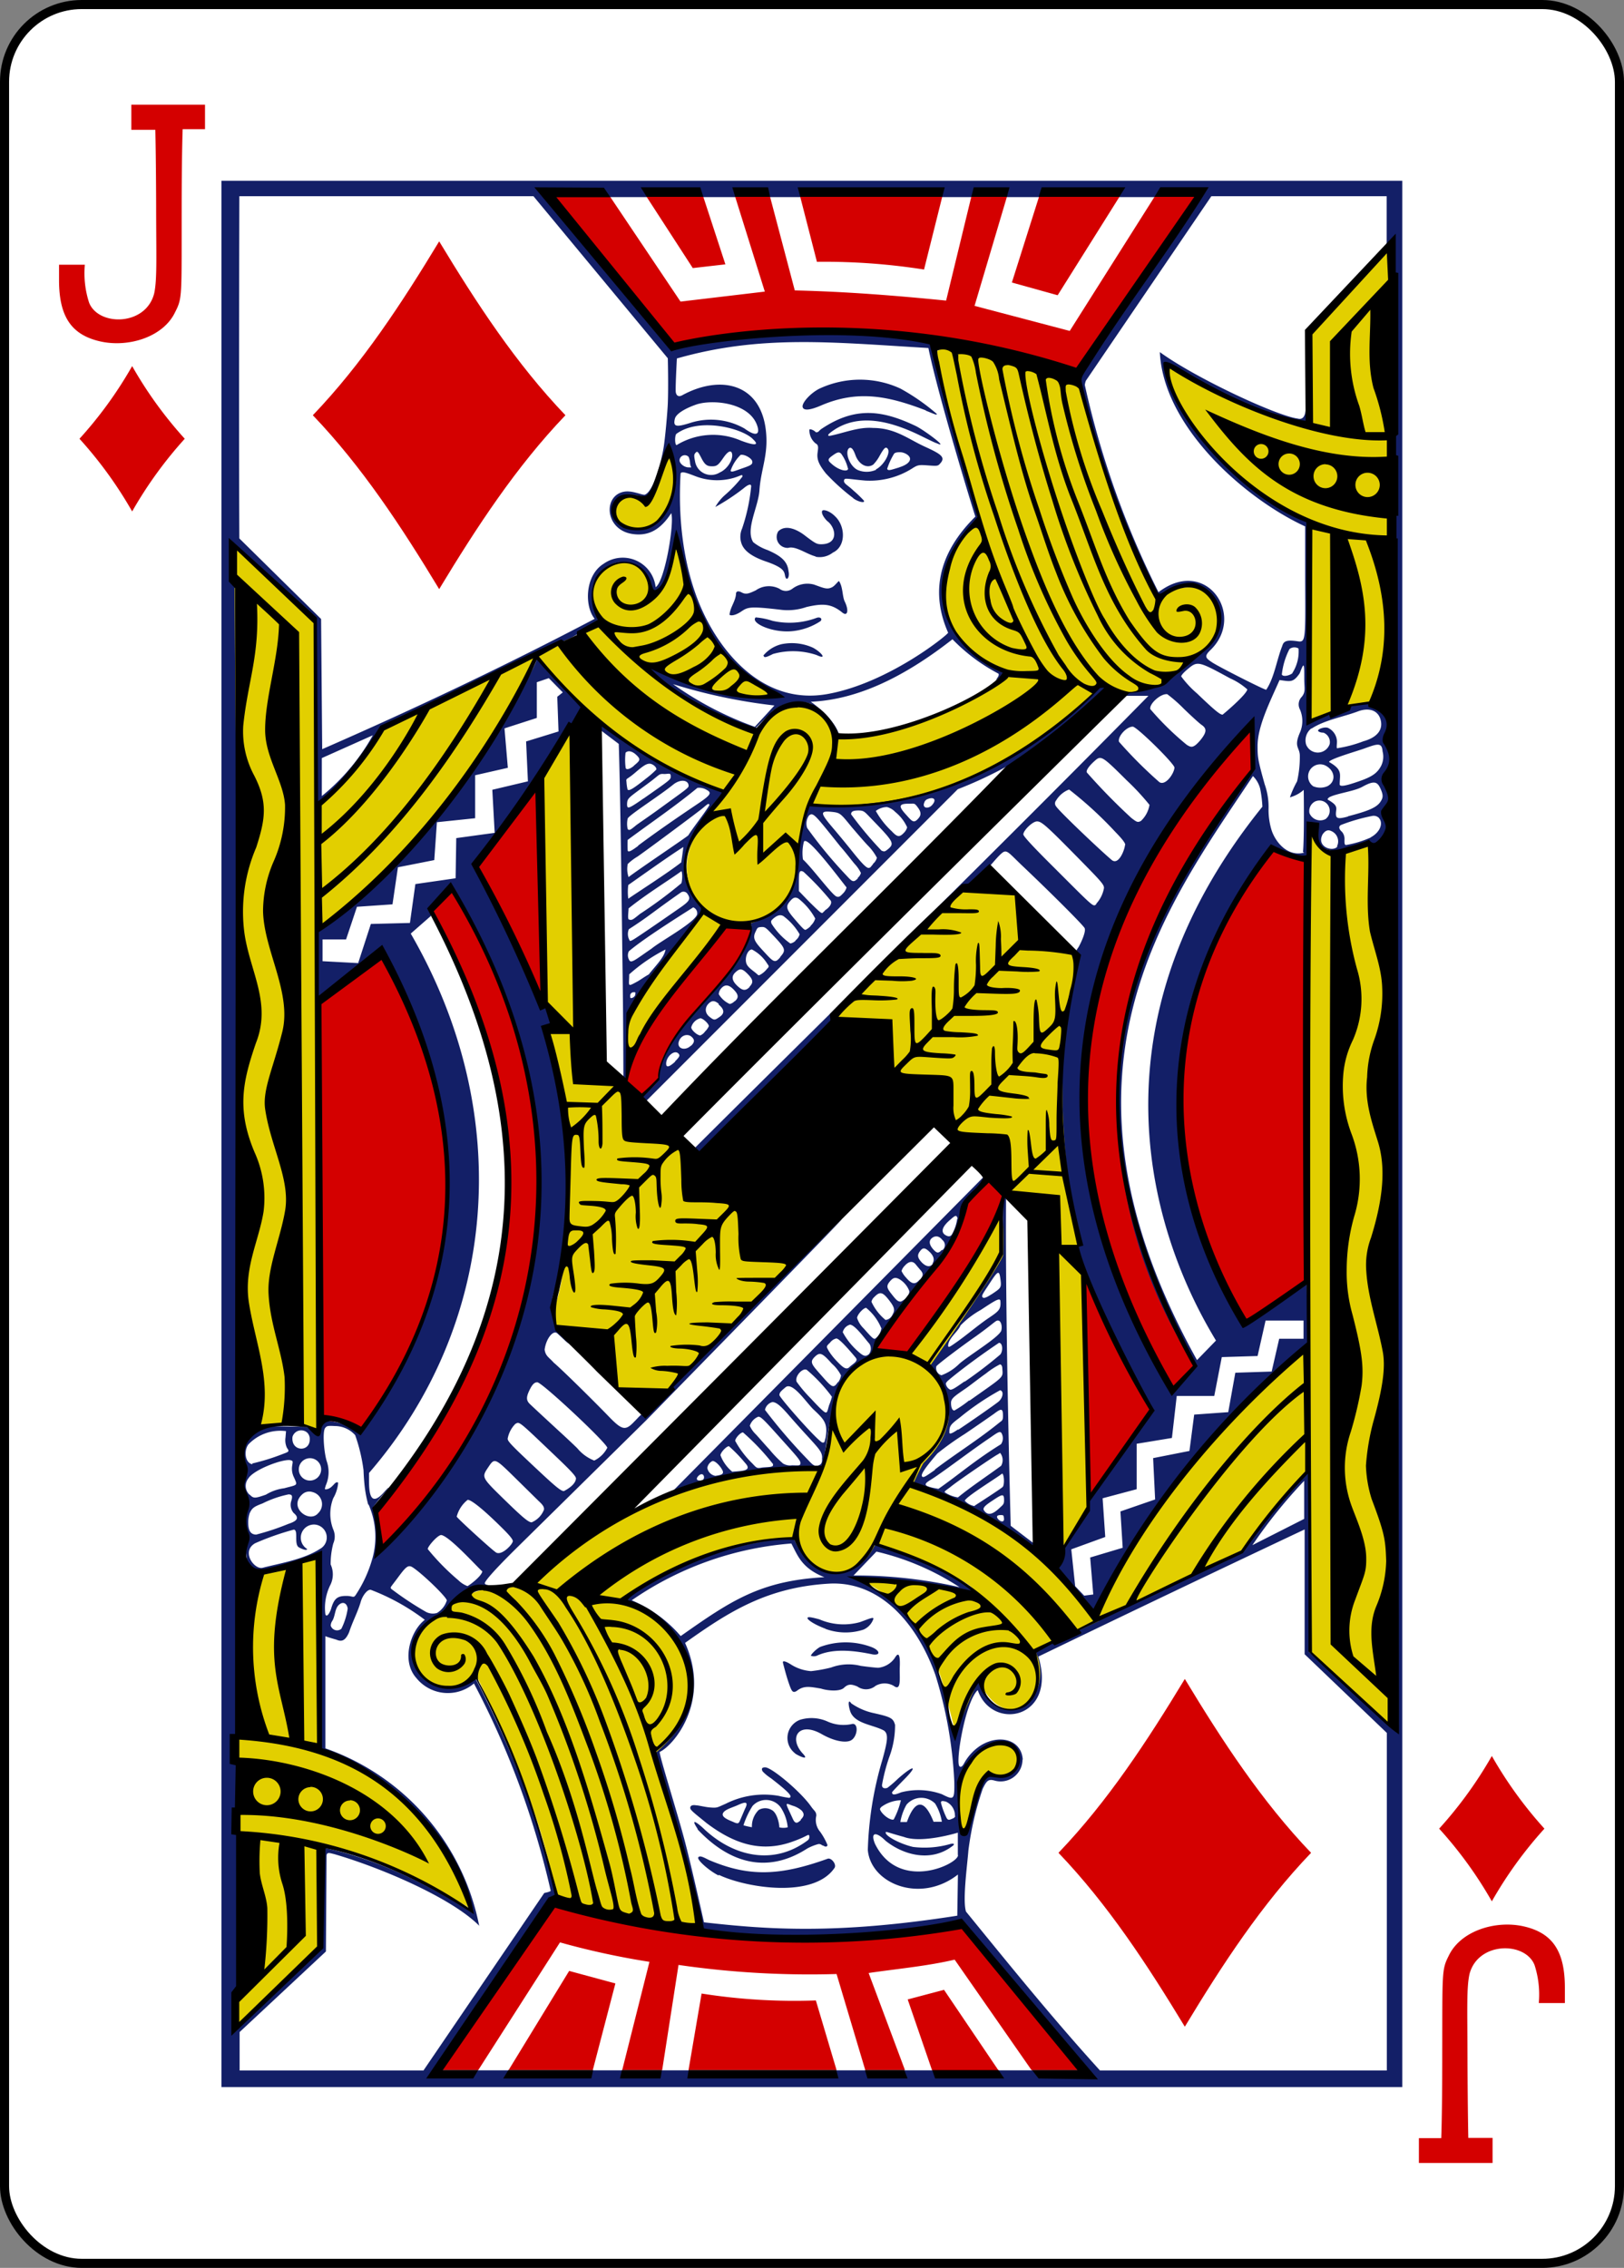 <svg id="svg4946" xmlns="http://www.w3.org/2000/svg" viewBox="0 0 178.79 249.65"><rect x="0" y="0" width="178.79" height="249.65" fill="#808080" stroke="none"/><defs><style>.cls-1{fill:#fff;stroke:#000;stroke-width:1px;}.cls-2{fill:#d40000;}.cls-3{fill:#131f67;}.cls-4{fill:#e2cf00;}</style></defs><title>11DIAMOND</title><g id="layer1"><g id="g7094"><rect id="rect7098-3" class="cls-1" x="0.5" y="0.5" width="177.79" height="248.65" rx="8.5"/><path id="path7130-4" class="cls-2" d="M14.45,56.2a45.25,45.25,0,0,0-5.8-8,44.81,44.81,0,0,0,5.8-8,44.76,44.76,0,0,0,5.79,8A45.2,45.2,0,0,0,14.45,56.2Z" transform="translate(0.1 0.1)"/><path id="path7134-0" class="cls-2" d="M164.14,209.2a44.81,44.81,0,0,0-5.8-8,45.25,45.25,0,0,0,5.8-8,45.2,45.2,0,0,0,5.79,8A44.76,44.76,0,0,0,164.14,209.2Z" transform="translate(0.1 0.1)"/><path id="path7136-1" class="cls-2" d="M48.25,64.75c-4.13-6.83-8.48-13.47-13.91-19.14,5.43-5.67,9.78-12.31,13.91-19.14,4.13,6.83,8.47,13.47,13.9,19.14C56.72,51.28,52.38,57.92,48.25,64.75Z" transform="translate(0.1 0.1)"/><path id="path7154-5" class="cls-2" d="M130.34,223c-4.14-6.83-8.48-13.47-13.91-19.14,5.43-5.67,9.77-12.31,13.91-19.14,4.13,6.83,8.47,13.47,13.9,19.14C138.81,209.52,134.47,216.16,130.34,223Z" transform="translate(0.1 0.1)"/><path id="path6263-5" class="cls-3" d="M24.28,229.65V19.8h130V229.65Zm46.81-175c-4.65-1.27-4.54,3.36-1.14,3.53,3.82.33,5.45-6.18,3.63-8.75C73.58,49.47,72,54.38,71.09,54.69ZM40.92,80.85l-5.59,2.5,0,4.18a22.93,22.93,0,0,0,5.61-6.68ZM79,206.35c-1.1-.56-2.42-1.75-2.22-2s.7.08,1.24.33c4.36,1.84,7.75,1.72,13-.17.39-.14,1,.61.76,1-2.3,3.42-9.76,2.2-12.73.78Zm-2.3-5.13c-1-1.5.33-.36.77.07,3.23,3,7.61,4,11.36,1.19A.49.49,0,0,0,89,202c-.11-.28-.11,0-1.72.58-3.6,1.35-6.64.24-9.6-2-1.22-1-1.79-1.41-1.79-1.66s.23-.36.64-.29c.25,0,1,.19,1.48.23.91.08.84,0,1.76-.39a9.39,9.39,0,0,1,5.86-.88,10,10,0,0,0,1.16.22c.46-.15-.22-.76-2-2.15a5.23,5.23,0,0,1-.92-.75c-.22-.37,0-.46.27-.46.72,0,3.95,2.71,5.06,4.32.34.49.57.54.57,1a2,2,0,0,0,.42,1.77A7.23,7.23,0,0,1,91,203c0,.05-.08.32-.45.07-.17,0-.26-.22-.57-.17a5.75,5.75,0,0,0-1.2.48c-4.53,2.92-8.7,1.5-12.09-2.11Zm9.92-.2a4.85,4.85,0,0,0-.77-2.16,2,2,0,0,0-3.1-.16,9.06,9.06,0,0,0-1,2.13,6.72,6.72,0,0,0,.93.21,2.52,2.52,0,0,1,.75-1.9,1.42,1.42,0,0,1,1.42,0c.59.29.84,1.47.85,1.92a2.07,2.07,0,0,0,.9,0Zm-5.48-2.42c-.63.29-1.46.48-1.65.91s.63.74,1.09.93c.64.3.65.19.86-.3l.46-1.08c.48-.92,0-.8-.76-.46Zm6.91,1.61c.37-.37.44-.61.11-1a2.6,2.6,0,0,0-1-.54c-.59-.2-.85-.44-.48.36l.53,1.15c.27.55.51.4.87.06ZM27.67,161A23.55,23.55,0,0,0,30.92,160c.79-.3.88-.29.57-.72a2,2,0,0,1-.16-1.13l.06-.71a4.85,4.85,0,0,0-4.13,1.45c-.5.61-.45,2,.41,2.2Zm-.28,3.43c.42.42.54.44,1.79,0a5,5,0,0,1,2-.7c1.51-.41,1.51-.25,1.08-1.21a2.11,2.11,0,0,1-.2-1.23c.07-.49.13-.56-.14-.64-.72-.23-4.08,1-4.68,2a1.31,1.31,0,0,0,.15,1.8Zm78.08,33.16c.06.78.08,2,.08,2.62,0,1.26.47,1.55,1,.86.53-1.64.74-4.23,2-5.54.94-.27,2.09.2,2.76-.45a1.85,1.85,0,0,0-1.08-3.3c-2.88,0-5,3.46-4.77,5.81Zm7-4a2.41,2.41,0,0,1-3.1,2.31c-.65-.17-.84,0-1.28.91a33.64,33.64,0,0,0-1.58,6.82c-.11,1.51-.66,5.45-.26,6.7C110.87,216,115.71,222,121,227.82h31.58V190.66L143.53,182l0-13.74q-14.69,6.93-29.32,14c2.13,6.84-5.09,8.27-6.67,3.69-1.37,1.26-2.5,8.05-2,8.39,0,0,.18.24.48-.3a5.47,5.47,0,0,1,1.85-2C109.94,190.77,112.36,191.39,112.5,193.61Zm-25.06-.7a2.13,2.13,0,0,1,.56-3.67,4.3,4.3,0,0,1,3,.17,4.28,4.28,0,0,0,2.77.28c.71-.08.58,1.43-.17,1.82-.53.27-1.74.14-3.21-.7-2.55-1.45-3.66.43-2.09,2.13.88.93-.62.18-.84,0ZM35.1,170.42a1.43,1.43,0,0,0-.48-2.69,1.45,1.45,0,0,0-.91,2.68c0,.24-.61,0-.94-.2-.51-.38,0-1.87-.52-1.93a29.7,29.7,0,0,0-4.26,1.5c-1.58.9-.1,2.93.82,2.7,1.91-.49,4.5-.91,6.29-2.06Zm-7.87-2.91c0,.91.28,1.31.87,1.32a27.35,27.35,0,0,0,3.55-1.18c.91-.3,1.27-.63.58-1.2a1.37,1.37,0,0,1-.29-1.23c.24-.75.06-.79-.26-.82a11.63,11.63,0,0,0-2.88,1c-1,.37-1.16.54-1.41,1.07a3.06,3.06,0,0,0-.16,1.07Zm10.26,11.67a7.42,7.42,0,0,0,.69-2.21c-.1-.65-.58-.8-1-.38s-.37,1.17-.68,1.71a1,1,0,0,0-.19.55.73.73,0,0,0,1.19.33Zm4-8.58C57.31,153.77,67.09,130.46,50,98.33c-1.05-1-2.51,2.3-2.7,2.43l-2.18,1.91c11.57,20,9.56,43-4.59,59.37v1c0,2.29.69,2.19,1.65,1.12s.34-.2-.08.24-.92,1.14-1.08,1.34c.19,1.37,1,3.92.51,4.83Zm-1.05-5.06a13.56,13.56,0,0,1-.42-2.29c-.05-.52-.08-1-.1-1.52a18.63,18.63,0,0,0-.92-3.85,3,3,0,0,0-2.23-1c-.84-.05-.91,0-1.09.24-.3.47-.09,2.85.22,3.72a3.63,3.63,0,0,1-.14,2.59c-.1.37-.14.4,0,.42.79-.05,1-1,1.37-.73a4,4,0,0,1-.54,1.7,4.72,4.72,0,0,0,0,3.45,1.91,1.91,0,0,1,0,1.54,8.91,8.91,0,0,0-.29,2.3,2.63,2.63,0,0,1,0,2.2,5.64,5.64,0,0,0-.58,3.28c.11.35.4.05.62-.55.33-1.19.71-1.46,1.69-1.46.7,0,.77.25,1-.06a14.13,14.13,0,0,0,1.85-4,8.84,8.84,0,0,0-.4-6ZM48,177.46a2.47,2.47,0,0,0,1.09-1.38c0-.35-2.65-2.92-3.75-3.64-.5-.32-.74-.09-1.62,1.1s-.88,1.07-.74,1.27a35.48,35.48,0,0,0,3.77,2.5,1.61,1.61,0,0,0,1.25.15Zm5-4.58c-.4-.31-3.56-3.83-4.5-4-.36-.07-1.51,1.24-1.51,1.54a25.45,25.45,0,0,0,3.38,3.44,2.85,2.85,0,0,0,1,.64C51.79,174.27,52.93,173.35,53,172.88Zm3.36-3.32c0-.21-.35-.64-1.2-1.48C53,165.94,51.77,165,51.39,165a3.47,3.47,0,0,0-1.21,1.85c.14.26,3.77,3.56,4.24,3.88.58.56,1.85-.74,1.93-1.14Zm3.41-3.41c.09-.31-.09-.58-.55-1l-2.57-2.53c-2.29-2.25-2.29-2.26-3-1.2s-.75,1.09,1.48,3.27,2.93,2.79,3.3,2.79A2.48,2.48,0,0,0,59.76,166.15Zm-25.46-2a1.13,1.13,0,0,0-1.08.2c-1.68,1.44.71,3.28,1.69,2.13a1.37,1.37,0,0,0-.61-2.33Zm29-1.5c0-.24-.49-.78-2.19-2.4-4.2-4-4-3.86-4.48-3.61a3.09,3.09,0,0,0-.85,1.63c0,.3.4.72,3.51,3.63,1.83,1.71,2.37,2.14,2.68,2.14.5-.25,1.3-.78,1.33-1.39Zm-28.85.15a1.23,1.23,0,1,0-1.66-1.07,1.22,1.22,0,0,0,1.66,1.07Zm32.3-3.52c0-.48-7.19-7.22-7.71-7.22-.34,0-.59.28-.92,1s-.25,1.05.1,1.39c.52.5,1.91,1.78,3.23,3,.78.71,1.67,1.55,2,1.88a4.61,4.61,0,0,0,1.86,1.35,3.17,3.17,0,0,0,1.45-1.43ZM34,158.37a1,1,0,0,0-.26-.75,1,1,0,0,0-1.64.45C31.92,159.71,34,159.78,34,158.37Zm5.33-52.45,1.4-4.31,4.3-.11.6-4.28,4.43-.64.07-4.42,4.23-.58-.26-4.74,3.92-.93-.2-4.39,3.57-1.1-.14-3.82.61-.48-1.54-1.57L59,75l0,3.93-3.56,1.15.37,4.34-3.6.82,0,4.73L48,90.41l-.29,4.17-4,.79-.6,4.08-3.91.27L38,103.31l-2.59,0v2.4ZM86.12,183c-.14-.33.21-.28.83.11a4.78,4.78,0,0,0,2.24.75,16.12,16.12,0,0,0,2.21-.4,5.49,5.49,0,0,1,3.26-.18c.86.12,1.73.21,1.93.21a2.55,2.55,0,0,0,1.82-1.08c.71-1.22.54,1,.54,1.24,0,1.14.15,2.44-.66,1.83a2,2,0,0,0-2,0,1.63,1.63,0,0,1-2,.07c-.64-.26-1-.31-1.47.14s-1.84.32-2.54.09c-1.2-.2-1.88-.37-2.68.27-.43.24-.54.06-.87-.9s-.57-2-.62-2.13Zm3.06-.8c-.08-.12.56-.76,1-1a8.09,8.09,0,0,1,5.64,0c.94.35,1.09.95.17.82-1.92-.4-4.32-.73-6.18.15a.93.93,0,0,1-.63,0Zm1.62-3c-1.31-.49-2-1-2-1.17s.28-.15,1.31.13a6.72,6.72,0,0,0,4.45.31c1-.36,1.5-.6,1.5-.38a2,2,0,0,1-1.1,1.2,6.37,6.37,0,0,1-4.2-.09Zm28.46-3.65,1-.13-.34-4.07,3.58-1.07-.25-4,3.82-1.32-.22-4.55,4-.79.52-4,3.75-.27.78-4.34,4-.13.83-3.61,2.68,0v-2h-4.18l-.88,3.9-3.94.12-.83,4.28-4.13,0-.53,4.62-3.88.64v5l-3.75,1,.29,4.26-3.74,1.36.43,4.06Zm25-95.46a1.67,1.67,0,0,0-.57,1.76,1.38,1.38,0,0,0,2.6-.05,1.12,1.12,0,0,0-.69-1.25c-.09,0-.4,0-.57-.17s.62-.5,1.06-.36a1.71,1.71,0,0,1,1,1.53c0,.24-.06.6,0,.72A13.9,13.9,0,0,0,150,81.5c1.63-.45,2.22-1.38,1.86-2.48-.3-.91-1.24-1.27-2.46-.81-1.68.63-3.65.94-5.12,1.9ZM74.84,180c5.51-3.88,8.75-6.09,15.82-6.48-2.52-1-2.94-2.4-3.64-3.71a35.73,35.73,0,0,0-17.57,6.25A14.6,14.6,0,0,1,74.84,180Zm30.7-5.38a28.51,28.51,0,0,0-9.15-3.92l-2.52,2.63a51.54,51.54,0,0,1,11.67,1.29Zm25.64-24.88C114,123.21,125.53,99.87,137.51,85c.38-.49.47-.51.39-.9a27.77,27.77,0,0,1-.17-4.58c-22.14,22-22.71,50.63-8.82,73.36,1-.89,3-2.08,2.27-3.15Zm2.59-2.27c-2.83-4.72-17.89-30.27,5.11-58.77a12.9,12.9,0,0,0-.25-2,3,3,0,0,0-.79-1.37c-9.66,14.53-23.7,32.71-6.16,64.29ZM120.59,99.38a3.4,3.4,0,0,0,.85-1.73c0-.38-.27-.69-2.87-3.33-3.46-3.52-4-4-4.5-4s-1.51,1-1.51,1.43c0,.19,1,1.29,3.42,3.69,4.46,4.46,4.25,4.28,4.61,4Zm3.19-6.48c0-.21-.32-.63-1.08-1.41a42.82,42.82,0,0,0-5.1-4.68A2.85,2.85,0,0,0,116.18,88a.51.51,0,0,0,0,.68c.35.55,4.82,4.8,6.08,5.86.77.7,1.45-1.07,1.49-1.6Zm1.73-2.63a3.12,3.12,0,0,0,.94-1.77,26.76,26.76,0,0,0-2.52-2.71c-2.66-2.65-2.81-2.75-3.48-2.16s-1,1.08-.9,1.3a67,67,0,0,0,4.89,5C125.08,90.43,125.16,90.45,125.51,90.27Zm20.31-.2a1.13,1.13,0,0,0-1.2-1.91,1.19,1.19,0,0,0-.56,1.25A1.28,1.28,0,0,0,145.82,90.07Zm2.47-.31c2.12-.55,3.14-.93,3.58-1.59.31-.45.34-.74,0-1.48s-.69-.9-2-.17c-.91.5-2.94.74-3.65,1.16-.28.24-.14.24.09.38.51.33.76.55.7,1-.12.93,0,1.08,1.31.72Zm-2.24-3.32c1-.53.82-1.8-.32-2.31a1.33,1.33,0,0,0-1.26,2.32A2,2,0,0,0,146.05,86.44Zm3.42-.52c1.49-.51,2.06-.91,2.49-1.73a2.29,2.29,0,0,0,.15-1.58c-.07-1-.55-.84-1.94-.34-.67.26-3.91,1.17-3.95,1.51,1.56.89,1.16,1.36,1.17,2.5.08.26.82.08,2.08-.36ZM129.2,84.4c0-.43-4.15-4.51-4.59-4.51-.69,0-1.67,1.07-1.52,1.66A48,48,0,0,0,127.54,86C128.22,86.43,129.16,85.05,129.2,84.4Zm2.39-2.54a4.64,4.64,0,0,0,.71-.81c.45-.65.41-1-.12-1.36-.2-.13-1.07-.92-1.94-1.76a15.94,15.94,0,0,0-1.83-1.61c-.71-.1-2,1.05-1.87,1.64a31.44,31.44,0,0,0,4,3.92C131,82.18,131.19,82.18,131.59,81.86Zm5.63-6.07a7.16,7.16,0,0,0-1.88-1.21c-3.54-1.93-3.6-1.94-4.71-1-.38.31-.69.66-.69.78a11.1,11.1,0,0,0,1.75,1.88c2,1.92,2.53,2.33,2.81,2.33C135.08,78.1,137.13,76.32,137.22,75.79ZM142.17,74a4.36,4.36,0,0,0,.69-2.71.88.88,0,0,0-1,.06,8,8,0,0,0-.84,2.8c.11.27.8.15,1.18-.15Zm-38.65,77.3a5.5,5.5,0,0,0,2-1.28c1-.88,4.24-2.83,4.6-3.61.15-.45,0-1.09-.3-1.14s-.31.16-2.46,1.71c-1.44,1-4,2.92-4.37,3.31A.81.81,0,0,0,103.52,151.28Zm-.3,12.49c2.21-1.54,4-3.13,6.88-4.91a1.14,1.14,0,0,0,.12-1.09c-.16-.44-.4-.27-1.27.34-2.12,1.43-4.3,3.12-6.13,4.37-.59.4-1.08.62-1,.85s1.07.38,1.36.44Zm2.15.94c1.45-1.19,3.19-2.33,4.75-3.48a1.28,1.28,0,0,0,0-1.25c-.18-.24,0-.19-.46.05-.63.36-4.39,2.93-5.09,3.51-.41.33-.75.5-.65.62a3.64,3.64,0,0,0,1.4.55Zm1.83.92c.3-.2,2.88-1.85,3.09-2.07s.17-1.38-.06-1.47c-.66.52-4.1,2.62-4.11,3a1.89,1.89,0,0,0,1.08.58Zm2.76.23c.4-.36.48-.42.48-.83,0-.74-.16-.71-1.22,0-.73.48-1.18.81-1,1.1.53.82,1.27.17,1.79-.31Zm.28,1.51c.21-.07.21-.18.18-.44s-.07-.27-.38-.27C109.2,166.69,110,167.45,110.24,167.37Zm-10-4.14A7.86,7.86,0,0,1,102,160c3.47-3.08,2.41-6.88.22-10,2.84-4,5.67-8.2,8.11-12.07v-6.28l.33,0c-.11,13.72.51,36.21.51,36.21l2.82,2.15-.38.19c.47-.07-8.21-5.52-13.38-7.07Zm2.55-1.56c2.4-1.82,4.74-3.25,7.12-5.18.26-.21.41-.22.41-.7,0-.9-.16-.91-1-.27-.4.28-1.84,1.29-3.22,2.22a32.08,32.08,0,0,0-3,2.14c-1.34,1.56-1.84,2.29-1.7,2.51s.42,0,1.46-.72Zm2.62-4.41c1.23-.81,4.19-2.87,4.46-3.12.47-.44.55-1.14.13-1.22a28.8,28.8,0,0,0-4.43,3c-.94.72-1.15.88-1.15,1.56C104.37,157.83,104.62,157.76,105.36,157.26Zm1.23-3.2c3.79-2.69,3.69-2.47,3.61-3.47,0-.34-.1-.49-.26-.52a8.88,8.88,0,0,0-1.54,1c-.75.53-1.65,1.24-2.1,1.56-1.31.91-1.75,1.16-1.75,1.68s.14.84.37.84A11.91,11.91,0,0,0,106.59,154.06Zm-.54-2.08a47.74,47.74,0,0,0,3.93-3c.31-.4.26-1.28-.15-1.28-1.75,1.17-3.86,2.71-5.34,3.93-.19.17-.43.33-.51.55a.86.86,0,0,0,.49.68c.29,0,.73-.33,1.58-.92Zm-1.14-4.18c1.33-.91,2.54-2,3.87-2.89,1-.68,1.27-.89,1.21-1.75,0-.49-.46-.21-2.15.91a9.61,9.61,0,0,0-2.24,1.71c-.3.72-1.31,1.38-1.37,2.2,0,.3.2.15.68-.18Zm4.09-5.43c1-.68,1.12-.7,1-1.6-.14-1.13-.26-1.06-1.23.43-.65,1-.87,1.27-.77,1.45s.35.14,1-.29Zm-3.72-8.31c-.11-.5-.27-.39-.78.06-1,.83-1.1,1.44-.51,1.75.32.17.56.15.74-.26A4.69,4.69,0,0,0,105.28,134.06ZM100,142a2.56,2.56,0,0,0-1.11-1.3c-.42-.22-.68-.18-1.08.33s-.2.76.36,1.47c.41.51.57.68.9.68.39-.15,1-.68.93-1.18ZM79.43,161.74c-.27-.53-.85-1.08-1.11-1a1,1,0,0,0-.55.75,1.07,1.07,0,0,0,.88.87C79.28,162.28,79.66,162.18,79.43,161.74Zm2.5-.8a16.14,16.14,0,0,0-1.78-1.84c-.28,0-.93.69-.93,1a4.27,4.27,0,0,0,1.3,1.81C81.34,161.81,82.84,161.9,81.93,160.94Zm3.1.16a25.41,25.41,0,0,0-3.33-3.52c-.29,0-.86.64-.86.93A10.33,10.33,0,0,0,82.73,161c.45.48.49.55,1,.46s1.4,0,1.26-.34Zm5.38-.73c0-.65-.35-1-1.72-2.5-.5-.54-1.34-1.48-1.87-2.09-1-1.17-1.47-1.53-1.88-1.54a1.11,1.11,0,0,0-.82.86,59.91,59.91,0,0,0,4.82,5.59c.51.55.74.71,1.23.45.28-.19.23-.52.23-.77Zm-4-7.78c-.51.42-.7.59-.7.88s4.36,5.23,4.75,5.23c.23,0,.19,0,.33-.54.27-1.57-.16-2-1.29-3.07-.76-.69-2.29-3.08-3.09-2.5Zm7.71-3.22c-1.22-1.46-1.9-2.13-2.15-2.13a1.19,1.19,0,0,0-.69.46c-.46.44-.41.42-.13.93a6.84,6.84,0,0,0,.94,1.17c.67.7,1,.92,1.34.58s1-.64.69-1Zm-.64-3.65a1.14,1.14,0,0,0-.8.83,7.59,7.59,0,0,0,1.68,2.11c.56.5.82.63,1.21.3a1,1,0,0,0,.05-1.13c-.5-.56-1.58-2.08-2.14-2.11Zm3.43.36a5.6,5.6,0,0,0-1.65-2.21c-.33,0-1,.77-1,1.12a2.83,2.83,0,0,0,.72,1.14c.89,1,1.12,1.26,1.31,1.1A1.72,1.72,0,0,0,96.94,146.08Zm1.4-1.83c.09-.35-.13-.72-.63-1.35-.63-.78-.93-.84-1.52-.23a1,1,0,0,0-.32.53,5.63,5.63,0,0,0,1.55,2c.56-.07.74-.48.92-.91Zm-2.29,4.12a1.49,1.49,0,0,1-.86,1.14c-4,2.88-3.87,7.58-4.72,11.91C84,161.35,73.8,164,73.86,164.15l34.34-34.71s.42.11.16.41c-2.78,2-2.6,5.9-4.43,7.85-3.05,3.69-5.89,6.9-7.88,10.67ZM77.41,162.55c0-.39-.31-.5-.62-.18s-.19.55.25.5c.23,0,.34-.12.37-.32ZM88,161.09c.13-.33-.17-.64-2-2.68s-2.29-2.56-2.61-2.56a1.59,1.59,0,0,0-.94,1,2.84,2.84,0,0,0,.65.93c.36.38,1,1.14,1.51,1.68A12,12,0,0,0,86.1,161a1.51,1.51,0,0,0,1,.2C87.79,161.22,87.93,161.24,88,161.09Zm3.18-6.51a7.44,7.44,0,0,0,.31-.92,17.34,17.34,0,0,0-2.75-2.95c-.47-.3-1.37.7-1.14,1.29a14.77,14.77,0,0,0,1.55,1.83c1,1.08,1.51,1.58,1.68,1.56s.19-.28.35-.81Zm1-2.53a1.75,1.75,0,0,0,.31-.74,4.24,4.24,0,0,0-1-1.29c-1.05-1.18-1.32-1.32-1.89-.76s-.38.8.63,1.94c1.26,1.43,1.4,1.6,1.91.85Zm9-11.28c.39-.46.4-.69,0-1.12l-.49-.59c-.32-.38-.75-.32-1.19.18a1.4,1.4,0,0,0-.35.57,2.75,2.75,0,0,0,.5.73c.62.73,1,.81,1.49.23Zm1.38-1.78c.26-.41.14-.85-.35-1.31s-.71-.45-1-.08-.37.66.1,1.19,1,.68,1.29.2Zm1.1-1.48a.71.71,0,0,0,0-1.1c-.31-.39-.63-.5-1-.33-.57.31-.51.83.05,1.42.34.35.5.39.87,0Zm-26.27,74c7,.79,14.59,1.35,27.9-.73l.07-4.53c-4.15,3.25-9.61,1-9.92-2.71a38.55,38.55,0,0,1,1.6-9.91c.55-2,.71-2.82.19-3.22-1.15-.65-3.19-.73-3.71-2.08-.25-.72-.27-1.48.09-.93a6.81,6.81,0,0,0,2.53,1.09c1.81.41,2.1.54,2.3,1.29a10,10,0,0,1-.64,3.54A19.76,19.76,0,0,0,97,196.4c0,.35.28.41.59.31a12,12,0,0,0,1.16-1c1.74-1.54,2.24-1.5.76,0-.59.6-1.4,1.43-1.4,1.49,0,.33.3.29,1,0a7.6,7.6,0,0,1,4.49.21c1.33.67,1.39.64,1.36-1.39a46.64,46.64,0,0,0-2.09-11.77C101,179,97.09,174,91.32,174.22c-7,.37-11.27,3.17-16,6.53,2.89,6.42-1.28,11.33-2.79,12-.15.07,1.89,6.53,2.76,9.81.79,3,2.12,9,2.12,9ZM107.27,56.73c-.16-.42-4.07-13.18-5.16-18.52-10.57-.62-18.39-1.5-27.69,1.15,0,0-.2,3.6-.11,3.77.1.44.42.43.68.29,4.3-2.37,9-1.3,9.28,4.53.12,2.23-.62,3.8-.76,5.92-.12,1.84-1.57,4.3-.69,5.71a5.2,5.2,0,0,0,1.58.87c1.58.68,2.2,1.3,2.31,2.33.17.72-.26,1.2-.39.46-.09-.46-.17-.87-2.12-1.54s-2.41-1.41-2.6-1.8a2.25,2.25,0,0,1,0-1.82,20.41,20.41,0,0,0,1-4.65c0-.32-.37-.17-.83.22a23.45,23.45,0,0,1-3.12,2.06,5.06,5.06,0,0,1,1.1-1.35,14.17,14.17,0,0,0,1.89-2c0-.32-.13-.1-.94.14a6.63,6.63,0,0,1-4.16-.15C75.62,52,75,51.74,74.83,52c-.35,5.69.5,11.55,2.88,16.12,2.13,4.15,6.56,9.35,13.23,8.19,6.88-1.21,13.58-6.76,13.34-6.77-2.57-5.82.36-10.17,3-12.77ZM52.69,211.92c-3-3.06-10.74-6.39-16-7.92-.42-.09-.84-.29-.84.21l-.07,10.51-9.5,8.87v4.23H46.52l13.3-19.54s.64-.12.71-.24a93.07,93.07,0,0,0-8.45-22.82,4.46,4.46,0,0,1-6.35-.61c-1.68-1.88-.65-5.19.94-6.4a24,24,0,0,0-5.94-3.3c-.38-.09-.95.67-1.13,1.37-.34,1.13-.89,2.14-1.26,3.28-.41.95-.81,1.1-1.42.83-1-.28-1.2-.38-1.2-.38l0,12.35a26,26,0,0,1,16.94,19.56ZM83,79.91l2.16-2.35A60.48,60.48,0,0,1,74,75.21,36.84,36.84,0,0,0,83,79.91ZM71.12,73.3c3.81,1.27,8.63,4.24,14.65,3.12-5.48-2.18-9.65-7.27-11.42-17.65-.39,2-1.2,6.2-2.46,6.65-1.77-6.88-8.91-2.88-6,2.74C58.6,73.14,49.9,76,42,79.79c0,0-1.18,3.65-7.09,8.66-1.12-5.87.21-14.57-.48-20.46l-9.27-8.77a32.87,32.87,0,0,1,0,4.66,3.1,3.1,0,0,0,1,.73c.6,33.79-.2,67.19-.2,97.88-.09,18.81.41,38.41.13,56.17l-.34.64v4.25l9.46-9a80.43,80.43,0,0,1,.06-11.3c6,1.2,11.54,4,16.53,7.1.63.17-3.06-12.3-16.49-17.84,0,0,0-3.89,0-12.36,0-8.17-.12-9-.31-9.17-.54.59-7.41,2.91-7.76,2.52.18.06-1.94-14.46-.1-16.66l6.57.13c1.88,1.53,1.13-.33,2.22-.63.65-.18,3.69,1,3.69,1,12.53-14.82,11.28-39.19,2.29-52.9-2.31,1.88-4.75,4.42-7.06,5.51,0-.08-.05-7.56-.05-7.56,12-7.7,25-30,24.17-30.08A60.09,60.09,0,0,1,64.07,78L52.25,95.1c2.71,5.46,5.45,10.42,7.23,15.22.24.65,1,.63,1.16,1.31s-.55,1.4-.45,2c2.49,9.56,3.06,19.7.6,28.88-.52,2.07.43,3.75,1.7,5.3.1.14-1.18-1.11-1.3-1.18-.44-.27-1.18.66-1.33,1.84.1.72.49.85,1,1.43.91.76,4.53,4.34,6.13,6,1.41,1.45,1.78,1.51,2.74.49.27-.26.55-.6.81-.81,0,.08.4-.29.52-.41l21.34-20.87c2.48-2.42-21.31,21.9-21.31,21.9L56.73,170.35c-2.92,2.89-3.31,3.52-3.43,3.74-.21.38.94.37,1.47.29a3.35,3.35,0,0,1-.93.11c-3-.41-4,2.66-5.92,3.33-5,3.56-1.64,9.29,3.14,7.4l1.17-.57a107.8,107.8,0,0,1,9.05,23.79l-.79.36-12.62,19h71.58c-5.14-5.13-9.51-11.43-14-16.14-7.14,2.14-28.72,1.7-28.38.77,0,0-3.27-13.26-5.12-19.77,5.87-5,5.27-13-3.25-16.55a31.88,31.88,0,0,1,18.53-7c2,5,6.62,5.34,8.81.74,0-.05,8.23,2.53,11.26,5.32-4.49-.46-8.93-1.36-13.42-1.57a16.56,16.56,0,0,1,9.27,10.32c.63,1.67,1.6,7.19,1.86,7.21,0,0,1.5-6.37,2.66-6,3,6.2,8.07,1.54,5.92-3.4,7.55-3.61,16-7.65,23-11,2-3.07,7-8.88,7.34-8.91,0,0,9.17-52.63,9.17-70.22-.3-21.15.37-44.7-.54-64.48V21.5H133.26L119.44,41.82a2.19,2.19,0,0,0-.11.46,97.54,97.54,0,0,0,8.11,22.81c5.24-4,9.66,2.56,5.73,6.36-.74.71-.54.89.2,1.38s5.7,3,5.93,3c.9-1.34,1.16-3.32,1.77-4.83.15-.57.58-.64,1.45-.54,1.11.13,1.11.59,1.07-6.51l0-6.1c-6.72-3.1-15.62-11-16-19.19,3.88,2.83,12.81,7,15.19,7.32,1.05.29.89-1.53.92-2.27.29.19.39,3,.39,3-3.94-1.2-6-.95-15.86-6.67,1.69,8.07,9.75,14.43,15.6,17.33,0,0,.24,3.83.23,8.12,0,13.09.09,13.67.09,13.67a40.48,40.48,0,0,0,4.11-1.27c1.6-1.28,4.16-.3,4.51.64.52,4.94,0,9.52-.09,14.24-2.72.19-4.22.77-5.56.82-.87-.11-1.41-.12-1.85-.62-1.3-2.81-1.22-1-1.38,1.09-.12.62-3.37-.47-3.7-.65-14.07,16.22-12.87,34.9-3.31,52.2a57.49,57.49,0,0,1,7-4.44c.06,2.2.1,6.73.1,6.73-11,8.09-24.2,29.54-23.75,29.6l-4.48-5.35s2.82-4.49,3.81-5.68a7.58,7.58,0,0,0,.19-1.52l6.84-9.91c-2.92-6.61-6.92-11.69-8-18.15-4.56-20.64.38-30.91,0-31.7,0,0-.06-.41-.16-.49s0-.24.21-.54c.32-.57.84-1.74.67-2.09s-3.83-4-7-7c-1.67-1.61-1.61-1.79-2.47-.92-.32.33-1.1,1.25-1.1,1.25C97.3,106,88.21,115.71,76.71,127l-.55-.5c16.72-16.66,33.6-33.15,50.17-50l-2.92,0c.09-.21.21-.41.38-.46A9.16,9.16,0,0,0,128.12,75c2.36-1.76,5.75-4.11,6-6.43-.17-4.46-3.93-5.11-6.65-2.93a83.47,83.47,0,0,1-8.35-22.58c-.08-.38-.61-1-.69-1.46.81-2.53,13.62-20,13.62-20H60.13L73.82,37.9c0-.65,19.51-3,28.45-.23L107.71,57c-4.94,4.79-6.4,12.66,2.69,16.76.18.39-.86,1-.86,1,.14-.24.39-.48.29-.7a20,20,0,0,1-5.07-3.79c-5.47,4.28-10.59,6.66-15.6,6.88,0,0,2.65,1.79,3.16,3.76,0,0-.25,0-.31-.1-.54-.67-1.79-2.82-2.84-3.45a4.6,4.6,0,0,0-4.25.85L83,80.12c-4.37-1.34-9.23-3.51-11.9-6.82Zm-.73,47.4,2-2a10.17,10.17,0,0,1,2.31-5.35c1.87-2.25,3.93-4.36,5.46-6.36,1.82-2.41,2.82-4.58,2.33-5.59,2.73-.49,5.23-2.9,5.31-7.27A18.28,18.28,0,0,1,89,88.56s19-.65,32.1-13.15c0,0,.91.2.7.37a45.65,45.65,0,0,1-16.46,11L71,121.14Zm3.81-3.94c.51-.52.63-.68.34-.93-.45-.36-1.3.4-1.3,1.16,0,.49.38.34,1-.23ZM76,115c.4-.39.39-.68,0-1s-1.14-.18-1.37.57.67,1.06,1.32.45Zm1.56-1.59a1.94,1.94,0,0,0,.38-.55c0-.26-.65-.87-.94-.87a1.41,1.41,0,0,0-1,1c0,.29.66.89,1,.89A1.25,1.25,0,0,0,77.54,113.42Zm1.48-3c-.47-.4-.78-.4-1.16,0s-.4,1,.13,1.42.58.38,1.13,0S79.66,111,79,110.47Zm1.73-.27c.51-.42.43-.77-.12-1.33s-1-.58-1.44,0a1.12,1.12,0,0,0-.18.53,2.66,2.66,0,0,0,1.21,1.08,1,1,0,0,0,.53-.31Zm1.67-1.65c.43-.45.37-.77-.25-1.4s-.87-.58-1.33-.15-.38.9.16,1.43S81.94,109.06,82.42,108.55Zm1.88-1.91c.32-.33.23-.31,0-.67a4.29,4.29,0,0,0-1.64-1.49c-.36,0-.68.58-.67,1.15s.27.8,1,1.36c.48.38.33.41.7.2a2.48,2.48,0,0,0,.61-.55Zm1.5-1.37c.68-.77.55-.92-1.08-2.64-.56-.59-.67-.65-1.07-.62s-.4.12-.59.52c-.36.73-.09,1.1.93,2.2S85.2,106,85.8,105.27Zm1.67-1.8a1.16,1.16,0,0,0,.44-.67,6.61,6.61,0,0,0-1.79-2c-.34-.19-.69-.08-1.12.29-.26.23-.25.28-.19.53a7.6,7.6,0,0,0,2.08,2.2A1.12,1.12,0,0,0,87.47,103.47Zm1.66-1.61a1.75,1.75,0,0,0,.5-.79,7.07,7.07,0,0,0-1.86-2.2c-.37-.2-.59-.12-1,.4s-.26.87.58,1.85,1.06,1.2,1.21,1.2A2.12,2.12,0,0,0,89.13,101.86Zm1.57-1.69c.36-.22.83-.68.64-1.06a30.35,30.35,0,0,0-3-3.18c-.52-.28-.51.13-.51,1.44v.68L89,99.18c1.67,1.64,1.3,1.24,1.69,1Zm2-1.87a1.46,1.46,0,0,0,.38-.65c-1-1.27-4-5.26-4.59-5.11-.06,0-.08,0-.12.13a5,5,0,0,0-.09,1.9c1,.91,3.19,3.89,3.69,4.08.31.11.44-.06.73-.35Zm1.61-1.7a1.12,1.12,0,0,0,.35-.54,4,4,0,0,0-.69-1c-.36-.42-1-1.28-1.55-1.89-2.84-3.55-3-3.81-3.47-3.45a1.54,1.54,0,0,0-.21,1.38,49.26,49.26,0,0,0,4.34,5.25C93.74,97,93.87,97.06,94.34,96.6ZM96,95a1.3,1.3,0,0,0,.44-.68,5.64,5.64,0,0,0-.93-1.28C95,92.52,94.2,91.56,93.71,91c-1.28-1.57-1.29-1.63-2.24-1.73-1.43-.14-1.24.17.39,2.08.39.46,1.14,1.37,1.65,2,1.21,1.53,1.75,2.09,2,2.09s.24-.14.48-.37Zm1.67-1.63c.74-.63.59-.83-1.81-3.31-.79-.82-.84-.94-1.45-.94s-.81.12-.81.42a39.89,39.89,0,0,0,3.35,4c.3.12.34.14.72-.17Zm1.75-1.8a1.33,1.33,0,0,0,.35-.6,4.6,4.6,0,0,0-1.31-1.69,1.94,1.94,0,0,0-.91-.54,2.08,2.08,0,0,0-1.23.43,9.12,9.12,0,0,0,1.76,2.24c.6.64.84.69,1.34.16Zm1.53-1.52c.39-.39.38-.74,0-1.26s-.37-.42-1-.42c-1.12,0-1.15.29-.29,1.22C100.3,90.31,100.48,90.53,100.92,90.09Zm1.64-1.62c.44-.55.07-.86-.65-.53a.59.59,0,0,0-.29.37C101.4,88.88,102.14,89,102.56,88.47ZM75.13,93.14c-1.58,1-4.25,2.91-6.06,4.18a5.77,5.77,0,0,0,0,1.51c1-.7,4.33-2.82,5.83-4,.07-.44.18-1.23.23-1.68ZM78,88.53c-.05-.27-.23-.1-.7.3s-5.83,4.39-7.21,5.36a5.68,5.68,0,0,0-1.08.82,2.8,2.8,0,0,0,.09,1.44c1.13-.87,6.5-4.47,6.58-4.6.55-.88,1.79-2.43,2.32-3.32Zm-.6,11.67s-6.39,7.7-8.45,11.54c0,0,0,4.39-.07,6.92l-.35.1s0-6.78-.12-14.13c-.21-18.38-.39-22.84-.39-22.84L66,80.26l-.09-.72S75.11,86,79.61,87c-3.29,5.16-6.33,7.15-2.17,13.16Zm-7.59,9.21c.13-.31,0-.29-.22-.28a.37.37,0,0,0-.31.39c0,.22,0,.27.18.24A.6.6,0,0,0,69.85,109.41Zm1.54-2.28c.92-1.14,1.68-1.87,1.82-2.71a18.5,18.5,0,0,0-4,2.74c0,1.26-.25,1.41.78.85.46-.24.83-.55,1.44-.88Zm.29-2.81c1-.83,4.6-2.77,5-3.73a.69.69,0,0,0-.43-.81c.06,0-5.17,3.2-7.08,4.84a1,1,0,0,0,0,.88c.21.55.63.1,2.51-1.18Zm-1.2-1.52c1.08-.72,3.62-2.48,4.25-2.92,1.08-.75,1.3-1,.91-1.56a.52.52,0,0,0-.72-.19c-3.12,2.17-3.39,2.54-5.75,4.06a1.41,1.41,0,0,0,.12,1.29c.18,0,.48-.21,1.19-.68Zm0-2.35a48.18,48.18,0,0,0,4.47-3.32c.11-.25.14-1.23,0-1.33-1.06.8-3.88,2.53-5.81,4.1,0,.32-.11,1,0,1.2.39.17.5,0,1.33-.65ZM70.13,93c2.07-1.54,4-2.87,6.13-4.31,1.82-1.21,2.12-1.48,1.42-1.85a1.58,1.58,0,0,0-1-.21c-2.42,2-5.12,3.83-7.68,5.73a10.23,10.23,0,0,0,0,1.1c0,.38.49.05,1.18-.46Zm-.28-2.19c.17-.15,1.25-.87,2.4-1.7,3.09-2.25,3.46-2.46,3.46-2.7,0-.65-.9-.79-1.71-.13-1.49,1.22-5,3.43-5,3.75a2.59,2.59,0,0,0,0,1.12c.17.26.42,0,.86-.34Zm.89-3c3.14-2.2,3-2.09,3-2.49s-.31-.19-.79-.22-.46.09-1.32.75C69.81,87.23,69.14,87.61,69,88c-.06.12-.11.63,0,.75S69.43,88.72,70.74,87.8ZM71,85.62a10.58,10.58,0,0,0,1.15-1c.09-.23-.38-.65-.73-.65s-.67.19-1.61,1-1,.56-.94,1a4.79,4.79,0,0,0,.12.84C69.14,87,69.57,86.76,71,85.62ZM69.67,84.2c.67-.56.81-.68.32-1.16s-.95-.55-1.22-.28a6.48,6.48,0,0,0,0,1.59c0,.37.47.23.92-.15ZM83.91,72.1a3.77,3.77,0,0,1,2-1.28,5.63,5.63,0,0,1,3.47.37c.83.42,1.74,1.43.4.81A8.15,8.15,0,0,0,85,71.89c-.71.36-1,.45-1,.21Zm-.86-4.24a8,8,0,0,1,1.89.38,8.53,8.53,0,0,0,4.9-.34c.42-.12.63.17.37.39a6.85,6.85,0,0,1-3.11,1.09c-2.23.21-4.64-.94-4-1.52Zm-11-3.31c1-.47,2.12-7,1.75-8.16-1.17,1.79-2.48,2.59-4.35,2.28-3-.51-3.17-4.27-.8-4.65.94-.15,2.09.47,2.28.32,1-.47,1.8-3.86,2-5s.45-4.06.49-5c.08-2,0-5,0-5L58.63,21.5H26.25s-.07,24.9,0,37.67l9,8.87.12,14.33c10.3-4.5,20.28-9.24,30-14.35-1.13-1.36-1.1-4.78,1-6.07a3.64,3.64,0,0,1,5.71,2.6Zm8.17,3c.07-.81.67-1.47.71-2.3,0-.18.15-.39.63-.13s.83.1,1.54-.23a2.52,2.52,0,0,1,2.61-.18,1.17,1.17,0,0,0,1.42,0,2.75,2.75,0,0,1,2.38-.46c1.07.38,1.44.58,2,.29.31-.15.69-.71.76-.67.44.65.35,1.68.63,2.25.49,1,.3,1.68-.28,1.2-1.23-1-2.18-1-3.93-.6a6.31,6.31,0,0,1-2.68.32c-3.53-.42-3.77-.32-4.48.16s-1.23.52-1.35.33Zm9.46-6.4c-1-.26-2.18-1.18-3-.94a1.2,1.2,0,0,1-1.1-1.82c.91-.89,2.33,0,2.88.42,1.19.91,1.36,1,1.84,1,2,0,1.61-1.89.65-2.57-.57-.6-.63-1-.51-1.13s.77,0,1.39.62c1.18,1.11,1.21,3.34-.24,4A2.35,2.35,0,0,1,89.71,61.19Zm4.14-6.43a23.43,23.43,0,0,1-3-2.71c-.72-.91-1-1.48-.92-2.21.07-.57.16-.9-.21-1.09a1.86,1.86,0,0,1-.68-1.5c0-.13.46,0,.72.28.33,0,.27-.15.63-.39,3.77-2.53,6.79-2,10.37-.3,1,.5,3.74,2.56,2.29,1.89-.09,0-1-.45-2-.94-3.11-1.48-6.56-2.39-9.37-.47-.49.34-.78.6-.4.6,1.58-.31,3.14-1,4.77-.87,2.42,0,3.88,1.23,5.7,2.06s2.35,1.18,1.63,1.91c-.2.23-.36.22-1.32.15s-1.1-.05-1.68.32a8.74,8.74,0,0,1-5.21,1.35c-2.05-.18-2.27-.34-2.32,0s.42.51,1,1.07A13.73,13.73,0,0,1,95,55C95.19,55.31,94.41,55.17,93.85,54.76Zm-.58-3.29a4.55,4.55,0,0,0-.73-1.58c-.25-.26-.46-.16-1,.23s-.46.52-.08.86C92.27,51.71,93.28,51.89,93.27,51.47Zm3.09.14c.83-.4,1.67-1.82,1.29-2.28-.23-.28-.43,0-.86.75a4.26,4.26,0,0,1-.72,1c-.68.47-1.57,0-1.95-1-.22-.63-.46-1-.73-.79-.47.43.07,2,1,2.4A2.54,2.54,0,0,0,96.36,51.61Zm2.58-.23c.84-.26,1.24-.64,1.17-1s-.67-.66-1.08-.66c-.18,0-.54,0-.67.17a7.73,7.73,0,0,0-.76,1.66c.1.25.38.13,1.34-.16Zm2.9-6.27c-4.19-1.61-7.5-2.25-11.48-.55-1.28.56-2,.61-2.07.16s.87-1.51,1.86-2a10.58,10.58,0,0,1,8.92,0,23,23,0,0,1,4,2.79C103.05,45.64,102.78,45.48,101.84,45.11Zm49,47c1-.53,1.46-1.57.85-2.18a.85.85,0,0,0-.64-.18,20.12,20.12,0,0,0-3.48,1c-.33.18-.21.49.11.77a1.2,1.2,0,0,1,.27.73c0,.4-.05.76.22.7a11.41,11.41,0,0,0,2.67-.82Zm-3.72,1a1.23,1.23,0,0,0-.59-1.67c-.39-.2-.69-.09-1,.36C144.8,93.13,146.64,93.72,147.14,93.09Zm-3.74.63c.16-1.73.08-6.85.08-6.85a3.76,3.76,0,0,1-1.52.82,10.94,10.94,0,0,1,.79-1.76A12,12,0,0,0,143,83c-.06-.87-.66-.89,0-2.43a3.19,3.19,0,0,0,0-2.6,1.19,1.19,0,0,1,.23-1.38c.43-.57.26-.85.26-2,0-1.64,0-1.91-.5-.58-.74,1.1-1.09.89-2.22.75-1.09,2.46-2.37,5-2.42,7.15,0,1.33,0,1.53.78,4.32a7.5,7.5,0,0,1,.43,2.64,7.59,7.59,0,0,0,.29,2.28c.32,1.18,1.64,3.13,3.64,2.61Zm-38,110.41v-2.47s-3.94,1.22-5.94.47c-2.06-.56-2-.66-2-.44.07.4,1.6,1.21,3,1.54a10.25,10.25,0,0,0,4-.29c.55-.17.61,0,.39.16-2.42,1.89-5.48,1-7.41-.55-1-1-1.71-1-1.16.34,2.65,5.37,9.21,2.2,9.14,1.24Zm-2.66-3.67.9,0a5.39,5.39,0,0,0-.74-2,2.14,2.14,0,0,0-3.15.12,5.86,5.86,0,0,0-.68,1.91h.72c.26-.69,1.4-3.94,2.95,0Zm-3.58-2.37a3.84,3.84,0,0,0-2.17.73c-.21.22-.21.25,0,.57.52.69,1.32,1,1.38.76a8.56,8.56,0,0,0,.76-2.06Zm5.92,1.74a1.67,1.67,0,0,0-1-1.59c-.31-.07-.61-.14-.52.2a9,9,0,0,0,.51,1.41c.14.31.23.47.53.35s.44-.15.52-.37Zm38.45-32.71v-4.19a55.8,55.8,0,0,0-5.7,7.08ZM79.14,51.91c.9-.39,1.55-1.55,1.33-2.15-.14-.36-.51-.07-.89.47-.6.88-.76,1-1.29,1s-.78-.14-1.17-.9-.46-.83-.7-.52c-.12.14-.11.34,0,.87A1.79,1.79,0,0,0,79.14,51.91Zm2.44-.44c1-.34,1.19-.45,1.14-.78s-.83-.8-1.28-.72a4.37,4.37,0,0,0-1.11,1.76C80.44,51.92,80.77,51.75,81.58,51.47Zm-5.71-.57a2,2,0,0,0-.16-.71.58.58,0,0,0-1,.37c0,.37.52.79,1,.79S75.93,51.43,75.87,50.9Zm5.59-2.5c1.41.53,2.12.59,1.36-.13-1.06-1.17-5.88-2.51-8.47-.6-.19.26-.15,1.27.05,1.22a7.71,7.71,0,0,1,7.06-.49Zm-4.82-4c-1.18.4-2.29,1-2.44,1.59-.23.93.19.94,1.74.45a7.46,7.46,0,0,1,5.92.63c1.29.94,1.67.63,1.45-.16-.72-2.61-4.75-3.09-6.67-2.51Z" transform="translate(0.1 0.1)"/><path id="path6265-7" class="cls-4" d="M152.61,27.57l-8.71,8.64L144,46.44c.88,1.61-13.43-4.58-15.69-6.45.26,6.83,9.57,14.61,15.62,17.46l.17,21.86a23.7,23.7,0,0,1,7.78-2.26C153.09,62.19,154.1,42.84,152.61,27.57ZM104.2,38.28c-.85,0-1.36.24-1.35.79-.25,0,3.22,12.77,4.8,18.12-3.08,3.11-6.29,8.52-1.69,13.52a21.59,21.59,0,0,0,4.48,3c.76.74-9.34,7.27-18.33,7.27-2.88-6.33-6.91-2.83-9.13-.62-1.74-.15-8.21-4-11.52-6.23a6.67,6.67,0,0,1,0-1.12c.23,1.51,13,4.77,13.56,3.25-.37,0-5.72-3.62-7.26-7.2a69.78,69.78,0,0,1-3.53-9.57c-.71,2-.47,4.88-2.43,5.9-.59-6.67-10.1-3.27-5.37,3.25A62.14,62.14,0,0,0,58.9,72,44.19,44.19,0,0,0,79.58,87.09c-1,2.21-7.15,7.19-2.13,13,.23.18-4.79,5.67-7.27,10-1.86,3.24-1.29,5.72-1.08,5.8a103.26,103.26,0,0,0,10.63-14.43c-.06.91,8.08.42,7.94-6.92a21,21,0,0,1,1.3-6c12.42.58,23.09-3.85,32.12-13.15,0,0,1.83.52,3,.7A9,9,0,0,0,130.57,73c1.35-1.1,2.7-2.15,3.18-3.28,1.77-7.64-6-4.66-6.39-4.25-4.46-6.07-8.23-23.32-8.84-23.45-2.48-.51-11-3.77-14.33-3.71ZM73.61,50c-.33,0-1.53,5.37-2.59,5.32-4.48-2.89-4.57,3.1-.72,2.82,3.26-.23,5.08-5.49,3.32-8.13ZM25.71,60.15c.15,32.45.73,64.9,1.49,97.34,2.93-.72,5.06-1.27,7.93,0,.27-9.22-.54-32.5-.35-55,10.94-8.53,18.63-17.93,24-30.23L42.1,80.05s-5.46,7.84-7.2,8.35c-.25-1.12-.53-14.39-.3-20.08ZM62.83,80.22,59.55,85s.08,16.35.26,24.22c.14,1.57,1.56,3,.42,4.41.7,0,3.73,21.21.85,29.8-.52,1.54,0,2.63.77,3,4.12,4.57,6.38,9,11.81,6.36C79.58,147.33,88,137.82,88,137.82L65.75,116.75c-1.9-5.1-2.92-36.53-2.92-36.53Zm81.05,68.16c-10.1,9.05-19.33,18.32-23.11,29.6,5.4-2.18,10.54-4.83,15.79-7.28,2.54-3.06,4.5-6,7.41-8.93,0,0,.32,13.29.06,20,2.63,1.95,8.87,8.07,8.87,8.07s1.72-94.48-2-96.88c-3.61.7-5.42,2-6.77-2.17-.95,19.23-.25,57.62-.25,57.62Zm-35-53.17c-3.88,3.18-17.24,16.3-17.21,16.44,3.54,5.95,17.53,17.87,24.23,24.53l1,33.95c1-1.33,1.71-2.58,2.78-3.91,0,0-.18-17.19-.59-25.25-.12-2.38-.67-4.26-.5-4.48-1.89-9.78-2.67-20.58,0-31.07-6.33-5.46-8.34-9.1-9.68-10.21ZM110,134l0,0c-3.28,4.68-9.55,14.84-10,14.81-.13-.3-6.47,0-7.67,4-1,3-1.09,5.72-1.82,8.79-12.73-.42-22.05,3.62-31.87,12.68-4.81,0-8.38,1.08-10.05,3.11-2.49,1.81-3.16,3.36-3,5.25.22,3.42,6.26,3.91,6.57,1.49.3,0,5.9,12.82,6.45,15,1.32,3.53,2.74,10.14,2.9,10.15,2.26.15,14.92,3.7,15,2.41,1.19-.51-4.41-18.86-4.41-18.86,9.78-8.22-1-17-3.53-16.68a35.73,35.73,0,0,1,19-7c1.09,3.92,6.15,5.94,8.7.72,0,0,10.95,3.93,10.91,5.23-4.51-.68-8.22-1-12.74-1.47,8.65,4.71,8.92,10.91,10.69,17.09a62.71,62.71,0,0,1,2.52-5.87c2.93,6.52,8.52,2,6.21-3.27l7-3.23c.8-.41-10.38-13-20.55-14.79a28.67,28.67,0,0,1,1.24-2.59c2.55-2.51,4.53-6.18.63-10.57,2.57-3.6,8.54-12.3,8.16-12.45,0,0,.12-4.07-.19-4ZM26.33,174.06c-.09,0-.27,30.16-.06,45.13a28.23,28.23,0,0,0-.42,3.94l9.26-8.72.28-11.26c2.42-.58,17.49,7.08,16.29,7,1.15-.49-7-15.83-16.42-17.53-.17-8.69-.26-18.53-.51-21.17A70.17,70.17,0,0,0,26.33,174.06Zm82.22,18.15c-2.59.77-3.67,6.23-2.83,8.88.15.49,0,.6.47.12,1-1.49.69-4.45,2.47-6C113.38,196.62,112.91,190.48,108.55,192.21Z" transform="translate(0.1 0.1)"/><path id="path6267-4" class="cls-2" d="M48.56,227.78l12.26-18.56c14.63,4.9,29.57,5,44.67,2.57l13.5,16h-5.52L105,215.62c-3.08.72-6.28,1-9.47,1.47l4,10.69H95.16L92,217.2a100.25,100.25,0,0,1-17.4-1L72.8,227.78H68.4l3-11.92a86.24,86.24,0,0,1-9.85-2.14l-9,14.06Zm14-10.92,5.09,1.38-2.49,9.54H55.89Zm13.14,10.92,1.44-8.43a65.5,65.5,0,0,0,12.58.76L92,227.78ZM99.83,220l4-1.06,6,8.88h-7.31ZM41.26,166.34c19.58-22.82,17-46.77,6.16-66.1l2.3-2.37c12.51,20.6,15.17,49.89-7.88,72.58C41.6,169.09,41.26,166.34,41.26,166.34Zm78.09-25.59c2.81,4.8,4.53,9.65,7.51,14.48l-7.06,9.55ZM35.1,155.86c-.18-15.05,0-45.56,0-45.56l6.61-5.07c7.91,9.62,12.22,35-2,51.83-1-.75-3.84-.44-4.67-1.2Zm93.81-3c-18.12-30.63-8.82-53,8.64-72.83,0,1.53.08,3.09.22,4.61-15,17.2-21,42.64-6.29,65.66Zm-32.82-4.45,8.26-11.27s1.56-4.48,2.88-5.81l1.51-1.34c.51.49,1.54,1.52,1.54,1.52l-.91,3.47q-4.59,7.06-9.66,14.14S96.79,148.58,96.09,148.38ZM140,93.69c.26-.3,3.54,1.07,3.54,1.07l.21,46.3-6.56,4.22c-1.91,1-16.77-29.41,2.81-51.59ZM70.9,113.19c3-4.07,6.13-7.6,9-11.34a14.37,14.37,0,0,0,2.72.3c.21.11-.66,3.1-2.8,5.17-5.88,7-7.22,8.34-7.43,11.25-.07.93-2.14,2-2.14,2L68.78,119a19.26,19.26,0,0,1,2.12-5.81ZM52.27,95.43,59,86.59l.48,23ZM73.78,37.86l-13-16.29h6.3L74.82,33.1,84.1,32,80.84,21.57h3.84l2.72,10.3c5.69.13,11.25.58,16.66,1.12l2.77-11.42h3.92l-3.56,12,10.48,2.76L127,21.57h4.64l-13.23,19c-17.31-5.21-31.2-4.61-44.64-2.7ZM111.3,31l3-9.48h8.87L116.34,32.4ZM89.84,28.73,88,21.57h15.63l-2,8a70.35,70.35,0,0,0-11.74-.85ZM71.09,21.57h6.24L79.76,29l-3.59.41Z" transform="translate(0.1 0.1)"/><path id="path6269-8" d="M58.73,20.52,73.8,38.58c3.14-1.13,19-2.94,28.45-.77,1.66,6.5,3.41,13,5.26,19,0,0-.59.7-1,1.14-6.06,7-1.77,13.76,3.77,16-1,2.08-11.63,7.26-18.1,6.65,0-.07-2-4.76-6-3.17-1.38.54-2,1.58-3,2.6-3.86-1.17-9-3.71-11.62-6.51,5,2.47,9.85,3.81,14.76,3.15a6.14,6.14,0,0,0-1.3-.82c-.41-.2-1.41-.8-2.22-1.34a15.35,15.35,0,0,1-5.36-6.58c-1.8-3.22-2.09-6.68-3.08-9.74-.52,1.57-.75,5.7-2.11,6.56-.35.23-.42.16-.68-.72-1-3.17-4.85-2.77-6.11-.51a5.22,5.22,0,0,0,.26,4.61l-2.31,1.29v.38l-1.42.68-.29-.2C55,73.39,48.52,76.72,41.78,79.78c0,0-3.58,6-6.86,8.32l-.13-20.21-9.7-8.78,0,4.81.69.73c.14,33.84,0,67.13,0,97.85l0,28.27-.59,0,0,3.3.66.15-.09,4.65-.35,0-.05,2.95.53.08v16.64l-.52.68V224l10.13-9.64.23-11c8,1.51,16.34,7.26,16.34,7.26-1.4-9.19-11.12-16.76-16.71-18.27l0-21.77a36,36,0,0,1-6.2,2c-1,.14-1.41,0-1.89-.74-.35-.54-.36-1,0-2.14a1.41,1.41,0,0,0-.05-1.17,3.53,3.53,0,0,1,0-2.35,2.24,2.24,0,0,0-.13-1.86c-.31-.75-.33-.89-.2-1.33.34-1.14.36-1.32.18-1.83a2.89,2.89,0,0,1,0-2.36c1.5-2.51,4.85-1.89,6.66-1.8.92,1,1.47,1.6,1.56.11.64-1.78,3.14,0,4.31.8,9.94-13.35,14.85-31.42,2.38-54L35,109.51v-7c9.2-5.92,19.55-19.39,24-30,1.49,1.75,3.2,3.47,4.81,5.24l-1,1.77-.31-.18A129.56,129.56,0,0,1,51.77,95a156.27,156.27,0,0,1,7.59,16.15l.57-.26.51,1.64-1,.3c3.39,11.16,3.5,21.49,1,31l.6,2.53s3.59,3.49,4.56,4.51l5.35,5.2,3.28-3.22-.19-.27L102.72,124l1.79,1.72c-17.6,17.76-48.17,48.42-48.17,48.42l-1.06.16a12,12,0,0,1-2.06.08,2.58,2.58,0,0,0-1.8.32A7.22,7.22,0,0,0,49,176.85a2.52,2.52,0,0,1-1.2.9c-6,3.58-.57,10.79,4.52,7a95.14,95.14,0,0,1,8.65,23.72,3.23,3.23,0,0,1-.67.29L46.82,228.7H52l.54-.92H48.65L61,209.9a100.15,100.15,0,0,0,44.78,2.35l12.74,15.53h-5l.72.92,6.54.1-15-17.71c-5.36,1.44-19.51,2.59-28.38,1.09-1.36-6.61-3.6-13.79-5.25-19.5,8.46-6.64,2.11-15.41-3.12-16.63-.25-.48,10.6-7.09,18.33-6.63,2.21,5.33,7.06,4.54,8.8.57,3.2,1.18,7.37,2.36,10.67,5a73.89,73.89,0,0,0-13.71-1.56c8,3.11,10.23,9.65,11.21,15.82a13.71,13.71,0,0,0,.73,2.34c.68-2.23,1.23-4.53,2.57-6.44.62,2.19,2.89,3.88,5.17,2.58,1.33-1,1.79-2.61,1.37-4.9-.12-.63-.18-1-.18-1l1.78-1,.23.2s2-.84,2.91-1.31c.15-.07-.18-.37-.18-.37l18-8.48a70,70,0,0,1,7.16-8.75c.08,7.53.06,10.62.06,19.56l1,1c.9.88,2.86,2.71,7.28,6.77a13.58,13.58,0,0,0,1.69,1.37l-.14-131.65h-.14V56.68h.2V50.08L153.6,50V47.9l.24-.18,0-17.78-.28-.05,0-4.27-10,10.6.08,10c-4.47-.58-10-3.44-13.79-5.75-1.23-.75-1.92-.95-1.88-.52.54,5.95,9.14,15,15.75,17.44V79.78s1.56-.78,2.51-1.18l.14.39,2.14-.88.17-.46,1.85-.23c0,.37.08.32.08.32,1.65.46,2.37,1.59,1.71,2.85-.23.42-.28,1-.08,1.18.71,1.13.9,2.12,0,3.19a1.14,1.14,0,0,0,0,1.43c.9,1.8.39,1.68-.28,2.75-.15.81.73,1.34.44,2.1a3,3,0,0,1-1,1.36c-.42.31-.77-.26-.77-.26a14.48,14.48,0,0,1-2.29.76c-.94.3-2.57.85-3.13-.42-.32-.73-.06-1.4-.08-2.21l-1.39-.15,0,3.7c-.79.42-3.93-1.19-3.93-1.19-13.5,17.53-13.12,37-3.11,53.25.1.27,7.05-4.76,7.05-4.76s0,4.12.05,6.35A92.16,92.16,0,0,0,120.28,177l-3.79-4.5a2.69,2.69,0,0,0,.67-2.18l2.74-4.1,0-1.07,7.14-10c.11.6-7.37-13.42-8.37-18l.5-.14c-3.36-12.72-2.67-21.63-.25-32l-.69-.67L108.84,95l-2.29,2.13c-.11.11-.69,0-.81.16-5,4.65-9.72,9.33-14.44,14.19-.12.12.08.64,0,.77-4.72,4.87-9.62,9.5-14.41,14.37l-1.74-1.67C92,107.94,124,76.43,124,76.43a.52.52,0,0,1,.36-.26,10.35,10.35,0,0,0,2.55-.49c1.06-.24,1.23-.32,1.67-.78a9.57,9.57,0,0,1,1-.87c.47-.34,1.52-1.23,3.18-2.67a4.55,4.55,0,0,0,1.61-3.31,4,4,0,0,0-3.12-4,5.28,5.28,0,0,0-2.86.76c-.54.37-.8.54-1,.37A100.81,100.81,0,0,1,119,42c-.08-.46,0-.6.34-1.17l1.13-1.77c4.31-6.72,8.72-12.36,12.49-18.55h-5.32L127,21.57h4.38l-13,18.81c-24-7.87-43.76-2.88-44.23-2.77l-13-16h5.95l-.72-1.05Zm11.71,0,.66,1.05h6.23L77,20.52Zm10.4,1.05h3.84l-.22-1.05H80.52Zm6.88-1.05L88,21.57h15.63l.28-1.05Zm19.11,1.05h3.92l.29-1.05H107.1Zm7.75-1.05-.33,1.05h8.88l.66-1.05Zm38,7.26.14,2.92-6.4,6.76V46.9l-1.86-.44-.07-9.75ZM150.76,34c.06,2.89-.41,5.66.35,8.61a25,25,0,0,1,1.24,4.86l-2.11,0c-.27-.86-.38-1.82-.69-2.88a16.76,16.76,0,0,1-.84-8.19Zm-46.09,4.71c.08.15.33,1.37.57,2.5a107.93,107.93,0,0,0,4.11,15.53c1.92,5.92,4.77,13.37,7.55,16.82.36.43.54.92.41,1.14s-1.35-.15-2.11-1a12.58,12.58,0,0,1-1.35-2.07c-1-1.82-2.27-4.46-2.4-4.88,0-.17-.56-1.48-1.14-2.9-1-2.5-1.59-4.21-2.43-7-.67-2.2-1.28-4.51-2-6.83a85.16,85.16,0,0,1-2.59-10.29,5.31,5.31,0,0,1-.21-1.23A1.54,1.54,0,0,1,104.67,38.71Zm.68.24c-.12-.1,1.1-.12,1.49.21a6.13,6.13,0,0,1,.5,1.78A129.94,129.94,0,0,0,112,58.18a66.06,66.06,0,0,0,5.33,12.27,24.71,24.71,0,0,0,2.68,3.75c.64.75.69.86.52,1.06s-.58.23-1.29-.11a5.79,5.79,0,0,1-2-2l-.78-1.11a80.6,80.6,0,0,1-6.68-15.64,116.22,116.22,0,0,1-4.38-16.85c0-.21,0-.42,0-.62Zm3.89.8a4.17,4.17,0,0,1,.66,1.92c1.29,5.3,2.35,10,3.87,14.4.82,2.34,1.53,4.68,2.41,6.89a37.72,37.72,0,0,0,5.23,9.41,12.51,12.51,0,0,0,3,2.59c.74.44.85.55.8.81s-.78.32-1,.3a6.74,6.74,0,0,1-3.37-1.77c-3.55-3.84-6.08-10.13-7.93-15.29-3.18-8.88-5.74-20-5.25-19.64,0-.26,1.27,0,1.58.38Zm1.53.33a1.55,1.55,0,0,1,.39.06c.66.18.75.27.91,1,1.13,5.08,2.33,9.55,3.67,13.81a79.27,79.27,0,0,0,5,12.69A14.05,14.05,0,0,0,126.52,74a13.69,13.69,0,0,1,1.25.68s0,.22,0,.36-.25.26-.78.25a4.73,4.73,0,0,1-2.75-1c-2.79-1.93-5.23-6.3-6.31-8.77a100.72,100.72,0,0,1-3.61-9.58,108.4,108.4,0,0,1-4.06-15.39c0-.3.2-.46.55-.45Zm41.81,8.29,0,1.79c-7,.47-14.23-2.5-20-5.18,4.36,5.79,9,10.94,20,12l0,1.86c-14.33-.21-24.42-14.75-23.89-18.37,5.89,3.82,16.54,8.23,23.89,7.9ZM113,40.75a1.86,1.86,0,0,1,1,.34c1.17,4.38,2,9.25,4,14.13,2.37,6,3.69,11.29,8.1,16.23,1.38,1.41,4.06,1.37,4.06,1.37s-.33.76-.79.89a5,5,0,0,1-2.32,0c-2.56-1.08-4.51-3.81-5.52-5.67-.94-1.38-3.25-7.11-5.15-12.94-2.07-6.35-3.77-13-3.58-14.28A.61.61,0,0,1,113,40.75Zm2.36.74a1.6,1.6,0,0,1,.66.19c.29.14.41.22.56.77.1.35.08.89.26,1.78a81.44,81.44,0,0,0,3.73,11.91A71.07,71.07,0,0,0,125,66a21.11,21.11,0,0,0,2.26,3.51c1.48,1.48,4,1.55,4.72.09a2.48,2.48,0,0,0-.48-2.84c-.63-.6-2-.35-2.09.38,0,.19.35.1.87,0,1.43-.16,1.88,2.38,0,2.8-2.33.54-3.95-2.62-1.89-4.56,3.49-2.37,6.15.87,5.33,4a4.24,4.24,0,0,1-3.89,2.85c-2.28.07-3.22-.63-5.56-4-2.67-4.3-3.83-8.5-5.72-13.2a57.3,57.3,0,0,1-3.52-13.34.31.31,0,0,1,.33-.19Zm2.21.73a2.26,2.26,0,0,1,.83.24,1.83,1.83,0,0,1,.28.23c3.14,11.46,5.75,18.34,8.42,23.18a3.71,3.71,0,0,1-.22,1.15c-.32.45-.48.34-.89-.37-1.68-3.25-3.27-6.84-4.76-10.54a61.42,61.42,0,0,1-4-13.15c0-.55-.09-.71.3-.74Zm21.16,6.56a.81.81,0,1,1-.8.8A.8.8,0,0,1,138.77,48.78Zm-65.18-.15c-.93,1.27-1.7,5.82-2.66,5.87s-2.36-.63-3.2.34c-1,1.17-.39,2.47.86,3.18a4.42,4.42,0,0,0,2.54.14c3.05-1,4.2-6,2.46-9.53Zm68.23,1.19A1.17,1.17,0,1,1,140.66,51,1.16,1.16,0,0,1,141.82,49.82Zm-68.18.56a6.66,6.66,0,0,1-1.38,6.81,3.2,3.2,0,0,1-4,.15,1.53,1.53,0,0,1,1.14-2.64,2.32,2.32,0,0,1,1.56,1c1.06.11,2.28-5.27,2.72-5.36Zm72.22.64a1.31,1.31,0,1,1-1.31,1.31A1.31,1.31,0,0,1,145.86,51Zm4.64.92a1.34,1.34,0,1,1-1.34,1.34A1.33,1.33,0,0,1,150.5,51.94ZM107.33,58c.2,0,.34.19.47.58.28.8.27.89-.15,1.43-4.11,5.7-.37,11.53,5.59,12.16.5,0,.76.61,1,1.27,0,.31,0,.31-1.39.33a7.77,7.77,0,0,1-2-.16,10.84,10.84,0,0,1-5.69-4.2c-1.21-2-1.41-4.1-.67-6.89a8.53,8.53,0,0,1,2-3.93C106.88,58.23,107.14,58,107.33,58Zm39,.64.07,19.56L144.3,79l.08-20.81Zm3.94.75q3.88,9.67.36,17.73l-2.36.34c3.24-7.57,1.86-13,0-18.22ZM26,60.5l8.42,8,.29,88.62-1.34-.47-.54-87.17L26,63.16Zm82.16.25h0c.23,0,.43.31.62.84a1.25,1.25,0,0,1,0,1.29c-1.15,2.83-.21,5.53,2.64,6.38.68.21.79.32,1.19,1.17.26.54.37.74.27.86s-.51.16-1.58-.07a6.85,6.85,0,0,1-3.85-9.79c.24-.42.46-.65.66-.68ZM74.35,60.4a22.79,22.79,0,0,1,.8,3.85c-.23,1.37-2.18,3.57-3.88,4.37-1.58.61-4,.3-5-.75-3.63-4.26,3.14-8.53,4.84-4.1,1,2.91-3.14,3.6-3.32,1.36,0-.57.18-.75.72-1.13s.42-.63,0-.63a1.81,1.81,0,0,0-.9,2.94c1.42,1.49,3.17.62,4.38-.47,1.62-1.46,1.94-3.57,2.32-5.44Zm35.12,3.24c.08,0,1.75,4,2,4.55-.06.4-.49.37-1.24-.15a2.93,2.93,0,0,1-1.29-2.12C108.81,65.48,108.65,63.9,109.47,63.64ZM75.7,65.32c.36,0,.74,1.35.57,2-.3,1.19-3.42,3.21-5.62,3.63l-1.05.19a1.82,1.82,0,0,1-1.53-.73c-.39-.4-.58-.8-.49-.89s1.09.1,1.94.09c2.39,0,4.24-1.7,5.66-3.75.22-.32.45-.58.52-.58Zm-47.56,1s1.62,1.46,2.48,2.31c-.1,3.9-1.54,8.14-1.53,11.63,0,3,2,5.57,2.19,8.22a14.77,14.77,0,0,1-1.22,6.17,13.85,13.85,0,0,0-1.2,5.56c.1,4.32,3.2,9,2.11,13.31-1,4-2.18,6.33-1.88,8.46.6,4.11,2.78,7.75,2.2,11.17-.54,3.18-2,6.36-1.82,9.24.18,3.31,1.41,6.08,1.76,9.11a21.72,21.72,0,0,1-.33,5l-2.27.19c1.25-4.66-.61-8.87-1.32-13.35-.61-3.81,1.1-6.84,1.61-10.09a12.19,12.19,0,0,0-1-6.52c-2-4.75-1.27-7.84.15-12,1.76-4.4-.66-7.89-1.26-12.11a17.91,17.91,0,0,1,1.3-9.44c1-3.11,1.3-4.92-.22-7.9a10.25,10.25,0,0,1-1.21-5.49c.5-4.93,1.83-7.7,1.5-13.52Zm48.64,2c.35,0,.53.25.53.75,0,.92-1.37,2.09-3.79,3.23-1.26.59-2,.68-2.72.33s-.65-.61.1-.83a11.33,11.33,0,0,0,4.76-2.68,3.9,3.9,0,0,1,1.12-.8Zm-11,.64c6.25,6.69,12.37,10.14,17.06,11.75l-.74,1.75C76,80,69.71,76.71,64.4,69.58Zm12,1.09a2.17,2.17,0,0,1,.8,1,2.69,2.69,0,0,1-.51.9,5,5,0,0,1-1.81,1.37c-1.4.77-2.25,1-2.85.63s-.4-.59,1.1-1.47a17.6,17.6,0,0,0,2.31-1.64A7.53,7.53,0,0,1,77.86,70ZM61.31,71A38.08,38.08,0,0,0,80.77,85.16l-1.22,1.65c-7.08-2.44-14-6.86-20.32-14.64Zm17.87.86c.26,0,.84.66.84,1a1.12,1.12,0,0,1-.25.57,11.78,11.78,0,0,1-2.31,1.74,1.31,1.31,0,0,1-1.35,0c-.62-.31-.52-.57.49-1.22a12.92,12.92,0,0,0,1.65-1.3,3.79,3.79,0,0,1,.93-.73Zm-20.58.51c-.15.19-7.53,17.14-23.19,29.16l-.07-2.81c8.67-6.89,15-16.32,19.73-24.56Zm22.07,1.22c.24,0,.4.16.57.47s0,.72-.89,1.38a1.6,1.6,0,0,1-1.21.49c-1.16,0-1.13-.3.15-1.45.66-.59,1.08-.88,1.38-.89Zm30.23.84,3.26.25c.88.61-12.75,9.55-22.2,8.75l.25-2.14C100.5,81.53,111.12,74.82,110.9,74.43Zm-28,.84c.75.42,1.68.92,1.45,1.08a6.67,6.67,0,0,1-3.07-.2c-.38-.2-.36-.31.17-.9S82.21,74.88,82.91,75.27Zm-29.09-.54C48.65,83.87,42.5,92.22,35.37,97.65l-.1-4.83C42.06,87.58,47.19,78,47.21,78Zm64.76.59,1.59.92c-9.86,9.15-20.51,13.09-30.74,12.1l.82-1.85c16.6,1.31,27.63-11,28.33-11.17Zm2.4.32s.53-.07.47,0a76,76,0,0,1-10.71,8.56c-13.94,14.35-25.87,25.67-38,38.44l-2-2,1.76-1.87c0-3.68,4.51-7.8,7.17-11,1.12-1.26,3.21-4.49,3-5.85a3.06,3.06,0,0,1-.09-.43c4.22-.84,5.23-4.27,5.32-7.3a19.58,19.58,0,0,1,1.15-5.53C108.15,90.22,120.46,76.14,121,75.64ZM87.7,77.76a3.84,3.84,0,0,1,3.8,4.14c0,1-.37,1.79-1.75,4.49-1.34,2.3-1.51,3.7-2,6.36l-1.36-1.22-2.47,2.23,0-3.25s.86-1.09,2.23-2.63c1.75-1.95,3.33-4.45,3.25-5.85a2,2,0,0,0-3-1.63c-1.31.92-1.92,2.59-2.69,7.57-.14.89-.27,1.93-.34,2.15a13.19,13.19,0,0,1-2.1,2.42,30.56,30.56,0,0,1-.91-3.66l-1.93.32a25.36,25.36,0,0,0,5.08-8.41c1-1.88,2.35-3,4.23-3Zm-41.83.77S42,86.5,35.32,91.68l0-3.12a32.52,32.52,0,0,0,6.88-8.25Zm92.14.2c-13.29,13.79-30.63,39.18-9.11,74.85l2.85-3.29c-17.34-32.26-5-49,6.36-65.75ZM66.15,79.87C70,82.64,74.1,85.4,79.36,87.14c-.28.94-7.5,7-2.32,12.66.21.29-.34,1-1.18,2-2.48,3.39-5,5.8-7,9.61l-.08,7.17-2.07-1.83Zm71.35.66.09,4.09c-19.75,24-17.52,45.69-6.36,65.63l-2.14,2.18c-18.29-31.55-6.88-55.33,8.41-71.9ZM88.79,83c-.87,2.3-4.68,6.25-4.68,6.25s.5-3.84.82-5.06a7.76,7.76,0,0,1,1.33-2.77C87.8,79.68,89.33,81.6,88.79,83Zm-26.2-2.16L63,113l-2.78-2.8-.4-24.63Zm-3.75,6.3L59.39,109a130.17,130.17,0,0,0-6.74-13.66Zm21.92,6.85a11,11,0,0,0,1.09-1.12c1.44-1.46,1.57-1.47,1.44.5-.05.75,0,1.72,0,1.72.84-.49,2.83-2.84,3.39-2.42a3.62,3.62,0,0,1,.79,2.59,6,6,0,1,1-10.07-4.36c.44-.46,1.7-1.32,2.3-1.15.75,1.37.72,2.89,1.07,4.24Zm63.48-2.33a3.59,3.59,0,0,0,2.15,2.49c-.2,31.32,0,86.77,0,86.77l6.28,5.91,0,2.59-8.33-7.65s-.45-65.39,0-90.11Zm6.25,1.45c.22,3-.29,6.22.23,9.34.51,2.15,1.29,4.09,1.35,6.21a14.91,14.91,0,0,1-.89,5.74,13.08,13.08,0,0,0-.77,4.08c-.31,2.62.54,5,1.19,7.1.86,2.77.62,6.13-.76,10.56a8.52,8.52,0,0,0-.52,3.71c.19,3,1.27,5.91,1.82,8.89.3,1.7,0,3.93-1.06,7.71a25.61,25.61,0,0,0-.8,4.79,13.82,13.82,0,0,0,.63,3.68c1.45,3.82,1.52,4.51,1.6,6.81a13.55,13.55,0,0,1-1.1,5c-1,2.43-.35,4.92,0,7.65l-2.51-2.15a9.26,9.26,0,0,1,.21-6.26c1-2.73,1.22-3,1.2-4.55,0-2.08-1.21-4.55-1.7-6a12.28,12.28,0,0,1,0-7.9,40.92,40.92,0,0,0,1.19-5.07c.26-2.07.06-3.7-1-7.84a17,17,0,0,1-.64-4.82,21.8,21.8,0,0,1,.83-6,14.06,14.06,0,0,0-.27-9,14.91,14.91,0,0,1-.92-6.78,10.61,10.61,0,0,1,1.05-3.64,11.28,11.28,0,0,0,.44-7.82,37.2,37.2,0,0,1-1.21-12.65Zm-7.05,1.72c-.21,21.47,0,46,0,46s-6.34,4.45-6.32,4.22c-8.17-13.51-11.29-33.41,3-51.36a18.72,18.72,0,0,0,3.33,1.1ZM46.92,99.9c11.58,21.65,13.08,43.52-6.05,66a11.79,11.79,0,0,1,.2,5.64c3.74-2.91,33.65-32.85,8.46-74.54Zm59-1.76,5.69.33.38,4.9-1.84,1.83s0-1-.06-1.92a5,5,0,0,0-.29-2,15.36,15.36,0,0,0-.28,2.73l-.08,2.1-.64.64c-.85.85-1,.78-1-.41-.07-2.6-.06-2.78-.25-2.59a8.5,8.5,0,0,0-.2,2.34,14.19,14.19,0,0,1-.16,2.27,3.84,3.84,0,0,1-1.5,1.34c-.26,0-.25-.38-.25-2,0-1.37-.14-2.12-.36-1.61a22.19,22.19,0,0,0-.16,2.57,13.55,13.55,0,0,1-.16,2.23c-.24.44-1.35,1.39-1.55,1.31s-.35-.91-.34-2.27c0-.66.1-1.22-.15-1.4s-.3.59-.23,2.53l0,2.12-.71.78c-1.13,1.17-1.21,1.11-1.21-.9,0-1.6,0-2.3-.32-2.17s-.19.9-.13,2.47a7.64,7.64,0,0,1-.06,2.28,6,6,0,0,1-.81.92c-.37.36-.83.87-.88.87-.09-1.7-.23-5.33-.23-5.33l-5.93-.27a11.48,11.48,0,0,1,1.73-1.72c.27-.14.68-.16,2.17-.1a16.39,16.39,0,0,0,2.5-.08c.44-.18-.49-.33-1.79-.41-.88-.07-1.1,0-2.07-.18l.86-.9.65-.64,1.89.06a10.33,10.33,0,0,0,2.13,0c1.11-.22.07-.48-1.21-.48s-2,0-2-.28a4.83,4.83,0,0,1,1.79-1.63c.21,0,1.22-.08,2.26-.09,1.77,0,2.42,0,2.32-.33s-1.28-.21-2.06-.25c-2.18,0-2.28-.08-.79-1.39l.72-.63,1.36,0c2.06.06,3.06,0,3.06-.22a5.6,5.6,0,0,0-2.48-.35H102a17.31,17.31,0,0,1,1.64-1.79l1.84,0c1.34,0,2.17.07,2.19-.18s-.48-.24-1.1-.24a6.19,6.19,0,0,1-2-.21c-.14-.14.12-.54.7-1.06l.6-.54Zm-56.28.06c15.9,26,10.16,54.15-7.57,71.66l-.52-3.42C58.27,146,61.19,125,47.65,100.21Zm29.57,3.49c-2.85,4.31-7.22,8.55-8.86,12.06-.34.4-.45,1.29-1,1.46-.26,0-.35-.49-.28-1.64a4,4,0,0,1,.54-2c2.26-4.12,4.87-7.08,7.75-11Zm.67.42,2.64.17a13.63,13.63,0,0,1-2.31,4.42c-1.2,1.55-2.64,3.12-4.31,5-2.43,2.77-3.65,5.6-3.54,6.84a21.56,21.56,0,0,1-1.8,1.74L69,118.9c1.14-5.86,6.67-11.25,10.86-16.79Zm32.29,2.38.86.05a27.12,27.12,0,0,1,4.85.48,3.35,3.35,0,0,1,.2,1,8.68,8.68,0,0,1-.38,2.9,12.72,12.72,0,0,1-.61,2.2c-.34.35-.48,0-.63-1.59-.1-1-.13-1.66-.26-1.58a6.57,6.57,0,0,0-.15,1.84c.09,2,.08,2.49-.54,3.09-1.09,1.06-1.15,1-1.23-.92a10.29,10.29,0,0,0-.27-2c-.24-.24-.32.84-.32,2.67v1.94l-.51.56c-.68.74-.9.85-1.14.6s-.1-.49-.1-1.6c0-1.3-.23-2-.48-1.8,0,0,0,1.31-.06,2.4s0,2.07,0,2.16a4.88,4.88,0,0,1-1.49,1.51c-.26,0-.47-1.44-.47-2.61,0-.78-.16-.92-.33-.49a21.54,21.54,0,0,0-.07,2.19v1.79l-.73.75c-1,1-1.12,1-1.13-.43,0-1.18-.08-1.81-.32-1.81s-.16.56-.16,1.9a9.6,9.6,0,0,1-.14,2,4.11,4.11,0,0,1-.7.94,2.63,2.63,0,0,1-.72.58,3.2,3.2,0,0,1-.27-1.6c0-.1,0-.81,0-1.57,0-1.82.09-1.75-2.81-1.84-3.4-.1-3.45-.12-2.42-1.12s.83-.9,3.09-.75c1.81.12,2,.11,2.21-.07s.17-.23.14-.27a11.5,11.5,0,0,0-1.54-.14c-2.24-.13-2.43-.29-1.48-1.24l.53-.54h2.29a10.38,10.38,0,0,0,2.66-.16c.15-.24-.46-.3-1.93-.38-.79,0-1.54-.12-1.66-.15-.37-.11-.23-.49.4-1.08l.61-.57h2c1.88,0,2.8-.13,2.8-.37s-.38-.25-1.34-.26c-1.36,0-2.27-.15-2.33-.34a6.36,6.36,0,0,1,1.32-1.54l2.06.07c2.07.07,2.72,0,2.72-.36,0-.19-.88-.33-2-.26-.74,0-1.64-.13-1.64-.39a2.65,2.65,0,0,1,.67-.86l.66-.66,2,.08a14.18,14.18,0,0,0,2.41,0c.33-.23-.44-.41-1.71-.48-2-.11-2.08-.26-1-1.24ZM41.9,105.57c10.44,18.73,8.88,36.37-2.24,51.39a10.13,10.13,0,0,0-4.09-1.31l-.28-45.21Zm74.65,7.32c.21,0,.21.31.15,1a8.63,8.63,0,0,1-.2,1.36c-.12.31-.21.33-1.23.18s-1.13-.37.14-1.62c.61-.61,1-.93,1.14-1Zm-56,.84s1.37,0,2.06,0c0,0,.1,3.5.39,5.52l4.47.22L65.7,121.3l-3.39-.11s-1-5-1.79-7.46Zm53.31,2.12a7.51,7.51,0,0,1,2.47.47c.15.15.16.52,0,2.79,0,.81-.1,2.56-.11,3.89,0,2.39,0,2.4-.3,2.44s-.4-.07-.5-1.65a5,5,0,0,0-.28-1.71c-.12,0-.11.75-.11,2.37v2.1a7.14,7.14,0,0,1-1.1.89c-.25,0-.38-.39-.51-1.49s-.24-1.85-.38-1.61a16.5,16.5,0,0,0,0,2.21l.12,1.78-.78.79c-.81.81-.91.88-1,.67-.3-.81.13-4.5-.6-5a19.52,19.52,0,0,0-2.2-.14c-1.89-.08-3-.11-3.22-.34s.73-1.17,1.19-1.38.7-.16,2.26,0c1.8.12,2.71.1,2.47-.13a10.09,10.09,0,0,0-1.7-.26c-1.45-.15-2-.29-2-.56a6.92,6.92,0,0,1,1.25-1.47l.7.07,2,.22c.73.09,2.2.1,1.6,0,.2-.19-.56-.39-1.6-.52-2-.24-2.14-.47-1.15-1.44l.6-.6c1,.08,2.08.1,3.1.26.75.12,1.16.08,1.16-.18s-.37-.17-1.28-.35c-.33-.06-2,0-2.05-.54.4-.55,1.12-1.56,1.84-1.61ZM68,120.1c.3,0,.31.72.34,2.65,0,2.12.07,2.49.25,2.67s.61.23,2.47.33c2.84.14,2.92.18,1.91,1.15-.7.67-.73.59-1.3.52a14.14,14.14,0,0,0-3.79,0c-.15.24,0,.29,1.39.39,1.67.13,2.13.19,2.13.47a2.16,2.16,0,0,1-.63.82l-.63.59-1.76-.07c-1.86-.07-2.81-.1-2.81.15s1.06.32,2.74.49a2.93,2.93,0,0,1,.9.12c.06.18-.78,1.24-1.31,1.63s-.57.14-2.42.1-2.06,0-1.71.38c.08.08.4.09,1.1.14,1.17.08,1.72.26,1.72.55a4.29,4.29,0,0,1-1.53,1.59c-.44.2-.62.21-1.58.08-.75-.1-.9-.26-.88-1,0-.32.07-2.39.13-4.61.11-4.27.14-4.49.71-4.41.24,0,.3.33.36,1.78s.13,1.85.39,1.85c.09,0,.11-.62,0-2.1-.09-2.31-.1-2.65.6-3.32.32-.3.57-.54.71-.32a12.21,12.21,0,0,1,.3,2.81c0,.92.35,1.12.43.24,0-1.39,0-2.63-.06-4.12l.86-.85c.45-.45.74-.73.92-.74Zm-5.55,1.73a17.5,17.5,0,0,1,2.52,0,8.56,8.56,0,0,1-2.19,2.18A6.3,6.3,0,0,1,62.44,121.83Zm53.92,4.2.4,2.85-3.1-.21Zm-41.89.46h.06c.22.08.28.63.37,3.28a11.74,11.74,0,0,0,.21,2.32c.09.11.48.16,1.2.16s1.68,0,2.45.08c1.66.1,1.7.17.71,1.15l-.67.66-2.08-.08c-2.14-.09-2.49-.06-2.49.24s.36.29,1,.28c.27,0,1,0,1.51.08,1.25.11,1.28.21.35,1.21l-.67.73-.65-.09a15.88,15.88,0,0,0-4,0c-.26.25.08.36,1.33.44,1.94.12,2.28.18,2.28.4a2.44,2.44,0,0,1-.61.8l-.61.61-2.46-.13c-1.73,0-2.32,0-2.36.12s.22.25,2,.44,2,.35,1.31,1.16-1,1-2.33.86a11.5,11.5,0,0,0-3.22,0c-.34.22,0,.36,1.07.44,1.59.12,2.52.29,2.52.53a2.85,2.85,0,0,1-1,1.33l-.42.32-1.82-.19c-1.81-.19-2.74-.1-2.48.16a5.42,5.42,0,0,0,1.5.24c1.36.1,2,.28,2,.56a4,4,0,0,1-.78.92,4.94,4.94,0,0,1-.92.71l-5.6-.5a9.06,9.06,0,0,1,.27-3.73c.51-2.46.72-3,1-2.55a6.63,6.63,0,0,1,.18,1.13c.11,1,.35,1.61.5,1.61s.16-.59-.05-2c-.3-1.92-.33-2,.4-2.77s1-.82,1.18-.52c0,.09.12,1,.2,1.69.13,1.28.21,1.58.37,1.41s.19-.47.07-2.38l-.15-1.85L66,135c.75-.76.84-.82,1-.62a6.55,6.55,0,0,1,.27,1.88c.08,1.4.19,1.86.4,1.66a26.53,26.53,0,0,0-.06-4c-.06-.48,0-.55.58-1.23s1.1-1.15,1.3-1.16.4.8.41,1.86a4,4,0,0,0,.19,1.72c.27.37.3-.91.24-2.18l-.07-2.31.74-.74c.71-.71.77-.74,1-.54s.15.55.22,1.72c.1,1.61.41,2.39.5,1.27a4,4,0,0,0,0-1.09,12.17,12.17,0,0,1-.1-1.77c0-.94,0-1.19.27-1.56a4.22,4.22,0,0,1,1.62-1.41Zm32.4,1.75s1.25,1.08,1.25,1.38A5.36,5.36,0,0,1,107,131c-1.24,1.22-1.36,1.42-1.5,2.73a7.62,7.62,0,0,1-.87,2.29c-.44.88-1.07,1.91-1.07,1.91a111,111,0,0,0-7.31,9.53c-.2.46-.21.92-.41,1.3a1.58,1.58,0,0,1-.66.58,5.65,5.65,0,0,0-1,.63,6.67,6.67,0,0,0-2.51,3.91c-.2.88-.32,1.67-.68,4.37-.14,1.11-.63,3-.63,3-7.44-.1-14.41,1.19-20.62,4.7Zm9.95,1.15,1.65,7.54-1.7,0-.17-5.47-5.32-.51,1.9-1.84Zm-8.08.69c.46.47,1,1,1.44,1.48-1.43,4.77-5.93,11-10.41,17.09l-3.28-.35a92.22,92.22,0,0,1,6.75-9,16.53,16.53,0,0,0,2.15-3.48,20,20,0,0,0,1.11-3.42c.78-.93,2.25-2.29,2.24-2.31Zm1.77,1.67,2.48,2.52L113.6,170A45.63,45.63,0,0,0,100.45,163l.84-1.92.92-1c3.28-3.54,2.55-7.36.06-10.06,3-4.43,5.78-7.73,8.08-12.05l0-3a12.64,12.64,0,0,1,.19-3.29Zm-29.68,1.49c.26,0,.29.64.36,2.51a10.51,10.51,0,0,0,.25,2.76c.15.24.3.26,2.36.33s2.63.12,2.63.36a3.43,3.43,0,0,1-.62.74l-.62.62-1.94,0c-1,0-2.25,0-2.28.05s.47.37,1.41.37a11.37,11.37,0,0,1,1.63.15c.37.14.2.51-.6,1.28l-.8.77-1.76,0a18,18,0,0,0-2.3.06c-.53.18-.26.33.62.34,1.48,0,2.5.14,2.55.37a2.32,2.32,0,0,1-.62.92l-.66.71-2.59-.11c-2.44,0-2.77.2-.73.4.78.08,2,.27,2,.28a.38.38,0,0,1,.15.2c.09.23-.89,1.34-1.42,1.61a1.18,1.18,0,0,1-.93.05,11.45,11.45,0,0,0-3.18.05c-.21.13.25.27.91.29,1,0,2.18.3,2.18.54a3.67,3.67,0,0,1-1,1.29c-.25.21-.84,0-2.47.07a5.56,5.56,0,0,0-1.87.22,2.42,2.42,0,0,0,1.27.34,8.5,8.5,0,0,1,1.74.28c.17.17-1.09,1.66-1.09,1.66L68,152.61l-.5-5.72.46-.52c1-1.2,1.25-1,1.46,1.12.15,1.56.26,2,.49,1.81a9.88,9.88,0,0,0,0-2.29c-.07-1.08-.12-2.07-.12-2.19,0-.3,1.22-1.59,1.46-1.54s.37.58.49,2c.11,1.2.16,1.53.4,1.29a5.79,5.79,0,0,0,0-2.26l-.15-2,.52-.61c1-1.24,1.25-1.11,1.37.91.09,1.35.22,2.07.47,2.07a11.28,11.28,0,0,0,0-2.55l-.08-2.3.65-.66a2.84,2.84,0,0,1,.81-.66c.25,0,.4.58.56,1.94.18,1.53.23,1.79.38,1.64a10.72,10.72,0,0,0,0-2.17l-.18-2.28.79-.81a3.26,3.26,0,0,1,1-.77c.24,0,.4.74.42,1.71a3.69,3.69,0,0,0,.37,1.9c.1.1.13-.46.1-2.08,0-2.51-.1-2.7,1-3.87.3-.31.5-.51.64-.53Zm29.06,1,0,3.5c-1.4,3-4.62,7.38-7.89,12.08l-1.71-.92a93.36,93.36,0,0,0,9.58-14.66Zm-46.72,1.1h.26c.88,0,.9.36.08,1.13a2.18,2.18,0,0,1-.88.58c-.26,0-.27,0-.19-.71s.19-1,.73-1Zm53.32,2.52,2.41,2.38.6,25.55L117,170Zm3,3.37a94.74,94.74,0,0,0,6.93,13.83L120,164.2Zm-21.69,8c3,0,5.69,2.31,6,4.7a5.78,5.78,0,0,1-3.08,6.61,4.53,4.53,0,0,1-1.28.3c-.28-1.65-.16-3.24-.53-4.92a20.93,20.93,0,0,1-2.17,2.47c-.41.23-.59.29-.53-.24,0-.93.09-3,.09-3l-3.42,3.55a6,6,0,0,1-.61-1.27,6.18,6.18,0,0,1,2.53-7.28,5.45,5.45,0,0,1,3-.93Zm45.56-.21.07,3.12c-5.38,4.18-13,13-19.61,24.44l-2.9,1.22c4.46-10.67,13.87-21.54,22.44-28.78Zm.06,4.11.06,4.65a70.75,70.75,0,0,0-12.45,15.37c-2.09,1-6,2.92-6,2.92-.49-.12,10.56-17.36,18.36-22.94Zm-47.84,4c.22,0,.21.42.14,1a4.33,4.33,0,0,1-.82,2.54c-1.73,2.06-4.49,4.85-4.87,7.45-.19,1.39.89,2.69,2,2.56,3.31-.42,3.66-6.3,3.94-9.2a8.73,8.73,0,0,1,.29-1.55,12.87,12.87,0,0,1,2.38-2.46L99,162l1.86-.62c-5.25,7.14-3.74,7.59-6.51,10.52-2.57,2.71-7.56-.38-6.28-4.52,1.1-2.78,2.82-5.57,3.29-8.55.12-.89.19-1.5.19-1.5l1.2,2.49a20.08,20.08,0,0,1,2.83-2.69Zm48,1.55,0,3.2a67.23,67.23,0,0,0-7.05,8.7l-4,1.81c2.59-4.94,6.84-9.57,11-13.71Zm-48.5,2.83a12.25,12.25,0,0,1-.32,4.21c-.28,1.29-1.52,5.06-3.47,4.17-1.67-1.47.36-4.2,1.38-5.49.79-.93,1.65-1.93,2.41-2.89Zm-5.23.38-1.08,2.32c-9.73,0-19.17,3.52-27.58,10.64l-2.13-.7A43.14,43.14,0,0,1,89.91,161.85Zm10.22,1.78c11,3.68,16,9.05,20.17,14.67l-1.73.89c-4.35-5.63-9.71-10.78-19.69-13.77ZM87.58,167.1l-.47,2c-6.14.19-12.61,2.37-18.92,6.75l-2.27-.36A38.55,38.55,0,0,1,87.58,167.1Zm28.05,13.43-1.95.92c-5.81-7.55-11.06-9.7-17-11.62l.65-1.68a31.51,31.51,0,0,1,18.33,12.38Zm-81-8.9.17,20.15-1.4-.28L33.2,172Zm-3.25,1.09c-2.67,10-.6,12.62.37,18.47l-2.21-.36a26.78,26.78,0,0,1-.56-17.6Zm67.18,1.54c.17.16-.13.65-.54.9s-.31.19-1,0-1.41-.81-1.41-1a16.27,16.27,0,0,1,2.9.17Zm1.89.14c.36,0,1.42,0,1.49.36s-.39.52-1.24,1.1c-1.29.88-1.73,1-2.11.63s-.25-.8.35-1.36a2,2,0,0,1,1.51-.73Zm-44,.22a4.88,4.88,0,0,1,2.86,2c.81,1.27,1.74,2.57,2.49,3.85a54.38,54.38,0,0,1,4.12,8.9,118.94,118.94,0,0,1,6,21.12c0,.58-.53.57-.94.43a.84.84,0,0,1-.48-.32c-.6-1.7-.8-3.44-1.26-5.14a112.14,112.14,0,0,0-3.74-12.72,88.18,88.18,0,0,0-4.59-10.81,25.14,25.14,0,0,0-4.23-5.86,13.1,13.1,0,0,1-1-1c0-.29.29-.46.81-.46Zm46.84.23c.68.17,2.34.37,1.71.91a13.09,13.09,0,0,0-4.31,2.86,2.56,2.56,0,0,1-.92-1.14C100.74,176.25,102,175.73,103.26,174.85Zm-43.48,0c1,0,1.92,1.22,2.37,2,3,4.4,5.54,10.68,7.65,16.83a98.94,98.94,0,0,1,4.32,17.51c-.05.14-.33.2-.65.19-.62,0-.7-.14-.86-.63A143.57,143.57,0,0,0,66.43,189a63.53,63.53,0,0,0-5.07-10.52c-1.48-2.17-2.32-3.31-2.25-3.48s.29-.17.57-.17ZM53.1,175c1.31,0,3.48,1.56,4.95,3.56,3.12,4.28,4.91,9.29,6.76,14.15a100.14,100.14,0,0,1,4.58,16.63c.16.7.42,1-.24,1.22-1-.28-1-.25-1.26-1.47s-.5-2.62-.87-4c-2.11-7.58-4.46-16-8.38-22.85-4.7-7.54-6.07-5.44-6.82-6.77.06-.3.58-.51,1.28-.52Zm11.32,1.84c4,7,5.82,11.37,7,15.63,1.86,6.45,4.07,11.59,5,19.12a5.63,5.63,0,0,1-1.49-.15,4.56,4.56,0,0,1-.48-1.55,127.43,127.43,0,0,0-4.22-16.56,70.61,70.61,0,0,0-7.15-15.83c-.83-1.36-1-1.9-.48-1.93.91.07,1.31.77,1.73,1.27Zm42.09-.75a1.42,1.42,0,0,1,.61.09c.53.19.7.31.73.52s-.28.41-1.32.65a10.79,10.79,0,0,0-3.5,2,7.57,7.57,0,0,1-1.07.88c-.26,0-.86-.67-.86-1a8.66,8.66,0,0,1,5.41-3.15Zm-55.67.18c3.42.1,6.1,4.08,7.5,6.77.55,1.05,1.25,2.19,1.79,3.39a115,115,0,0,1,6.28,19c.56,2.4,1.2,4.15,1,4.62a1.19,1.19,0,0,1-1.15-.19c-.18-.14-.27-.69-.58-1.69-.8-2.57-2.12-9.91-5.57-17.62a53.47,53.47,0,0,0-4.62-9.68,7.83,7.83,0,0,0-4.79-3.46c-.87-.14-1.13,0-1.08-.51,0-.3.13-.38.59-.53a2.39,2.39,0,0,1,.66-.1Zm21.38,15.9c-.24,0-.44-.45-.6-1.18-.08-.36-.18-.62.49-1,4.25-4.52.6-11.16-4.73-11.74-.5-.07-1.14-.08-1.32-.15a5.9,5.9,0,0,1-1-1.5c7.37-1.79,15.19,8.78,7.14,15.61Zm36.71-14.77c.44.11,1.4,1,1.28,1.19s-1,.24-2.16.45c-2.54.45-3.62,2.11-4.8,3.34-.26.08-.5-.1-.73-.5a2.34,2.34,0,0,1-.31-.79c1.31-1.92,4.84-3.87,6.72-3.69ZM49.11,178a6.88,6.88,0,0,1,5.52,2.75c4.42,6.63,9.39,21.38,10.57,28.65-.12.23-.43.26-1,.08-.35-.1-.3-.21-.52-.88a150.86,150.86,0,0,0-4.7-15.16c-.93-2.44-2-4.81-3-7-.64-1.35-1.94-3.75-2.44-4.49a4,4,0,0,0-5-2.12,2.24,2.24,0,0,0-.56,3.7,2.14,2.14,0,0,0,3.06-.49,1,1,0,0,0,0-1,.24.24,0,0,0-.38.05c.08,1.28-1.56,1.37-2.28.86-1.14-.86-.38-3.57,2.74-2.48a2.26,2.26,0,0,1,1,3.11,2.88,2.88,0,0,1-2.89,1.89,3.54,3.54,0,0,1-3.63-3.37,4.4,4.4,0,0,1,2.13-3.82,2,2,0,0,1,1.41-.38Zm18.24,1c5.23.24,7.63,6.41,4.88,10.13-.7.89-1.14.73-1.44-.42-.15-.47-.31-.54.11-.91,2.45-2.35.44-6.92-3.6-7.1a6,6,0,0,1-.83-1.69,2.89,2.89,0,0,1,.88,0Zm43.61.43c.39.1,1.23.9,1.23,1.19s-.16.27-1.09.11c-2.2-.4-4.4.88-6.24,3.66-.89,1.67-1,1.51-1.47.07-.25-.73-.25-.72.69-2.08a7.47,7.47,0,0,1,6.87-3Zm2,2.83c1.84,1.67,1,5.36-1.5,5.74-2.2.25-4.14-2.12-2.76-3.74.89-1,2-1.07,2.71-.23s.41,2.05-.61,2.17c-.12,0-.21.13-.21.2,0,.22.9.16,1.21-.09a1.94,1.94,0,0,0,.07-2.47,2.18,2.18,0,0,0-2.36-.85c-1.48.53-3,2.53-3.84,5.06-.24.71-.38,1.37-.49,1.53-.21.32-.19.31-.39.19a6.53,6.53,0,0,1-.48-2.24,8.26,8.26,0,0,1,.89-2.64c1.6-3,5.19-5,7.76-2.63Zm-44.84-.75c2.15.13,3.84,3.17,2.91,5.28-.29.39-.7.66-.9.41-.07-.09-.4-1.08-.85-2.13s-.88-2.09-1-2.34C68,182,67.73,181.45,68.16,181.46Zm-14.54,1.76a88.77,88.77,0,0,1,6.17,14.14,77.48,77.48,0,0,1,3,10.75c.06.33.14.51,0,.65s-1.41-.36-1.41-.36c-2-7-3.68-14.1-8.54-23.07a3,3,0,0,1-.27-.58,2.38,2.38,0,0,1,.44-1.67c.14-.15.33-.16.59.14ZM26.25,191.4c11.53.77,20.45,5.64,25.22,18.51a49.08,49.08,0,0,0-25.09-8.44l0-1.78c10.62-.09,21,5.45,20.76,5.37-4-8.16-13.87-11.47-20.89-11.68Zm80,2.6a6.65,6.65,0,0,0-1,2.08c0,.32.1,2.31.15,3.48a7.54,7.54,0,0,0,.22,2.27.54.54,0,0,0,.77.06,2.84,2.84,0,0,0,.27-.71c1-3.61,1.4-5,1.78-5.4s.34-.3,1.39-.18a2.11,2.11,0,0,0,1.61-3.73c-2-1.14-4.24.78-5.14,2.13Zm2.48.76c-1.68,1.39-1.73,3.38-2.24,5.22-.28,1.24-.66,1.89-.82,0-.28-2.58.08-4.51,1.2-6a3.94,3.94,0,0,1,2.85-1.94c2.2-.16,2.42,1.59,1.81,2.53a2,2,0,0,1-2.8.2Zm-79.46.84a1.51,1.51,0,1,1-1.5,1.5A1.5,1.5,0,0,1,29.3,195.6Zm4.79,1A1.35,1.35,0,1,1,32.75,198,1.34,1.34,0,0,1,34.09,196.63Zm4.36,1.47a1.1,1.1,0,1,1-1.09,1.1A1.09,1.09,0,0,1,38.45,198.1Zm3.1,2a.85.85,0,1,1-.85.84A.85.85,0,0,1,41.55,200.07Zm-10.85,2.7a9.21,9.21,0,0,0,.3,4.46c.85,2.49.47,7,.47,7L29,216.7a52.47,52.47,0,0,0,.33-6.77c-.09-1.3-.68-2.52-.83-3.83a25.43,25.43,0,0,1,.07-3.64Zm4.05.75.09,10.64-8.57,8.32v-2.2L33.57,213l-.16-9.86Zm21.14,24.26-.56.92H65l.2-.92Zm12.51,0-.22.92h4.47l.15-.92Zm7.34,0-.14.92H92.21l-.24-.92Zm19.42,0,.27.92h4.42l-.36-.92Zm7.4,0,.32.92h7.61l-.63-.92Z" transform="translate(0.1 0.1)"/><path id="path35-67-2-1-9" class="cls-2" d="M14.36,11.43v2.76H17s.07,2.65.09,8.29c0,5.47.13,8.18-.22,9.74-.93,3.59-6.13,3.61-7.16,1a10.48,10.48,0,0,1-.47-4.18H6.4s0,.77,0,1.7c0,4,1.35,6,4.48,6.73s7-.46,8.3-3.21c.8-1.57.71-1.67.72-11.14,0-6.32.11-9,.11-9h2.46V11.43Z" transform="translate(0.1 0.1)"/><path id="path35-6-7-1-4" class="cls-2" d="M164.22,238v-2.76h-2.67s-.06-2.65-.09-8.29c0-5.47-.13-8.18.22-9.74.93-3.59,6.13-3.61,7.16-1a10.55,10.55,0,0,1,.47,4.19h2.87s0-.77,0-1.7c0-4-1.35-6-4.47-6.73s-7,.46-8.31,3.21c-.79,1.57-.7,1.67-.72,11.14,0,6.32-.11,8.95-.11,8.95h-2.46V238Z" transform="translate(0.1 0.1)"/></g></g></svg>